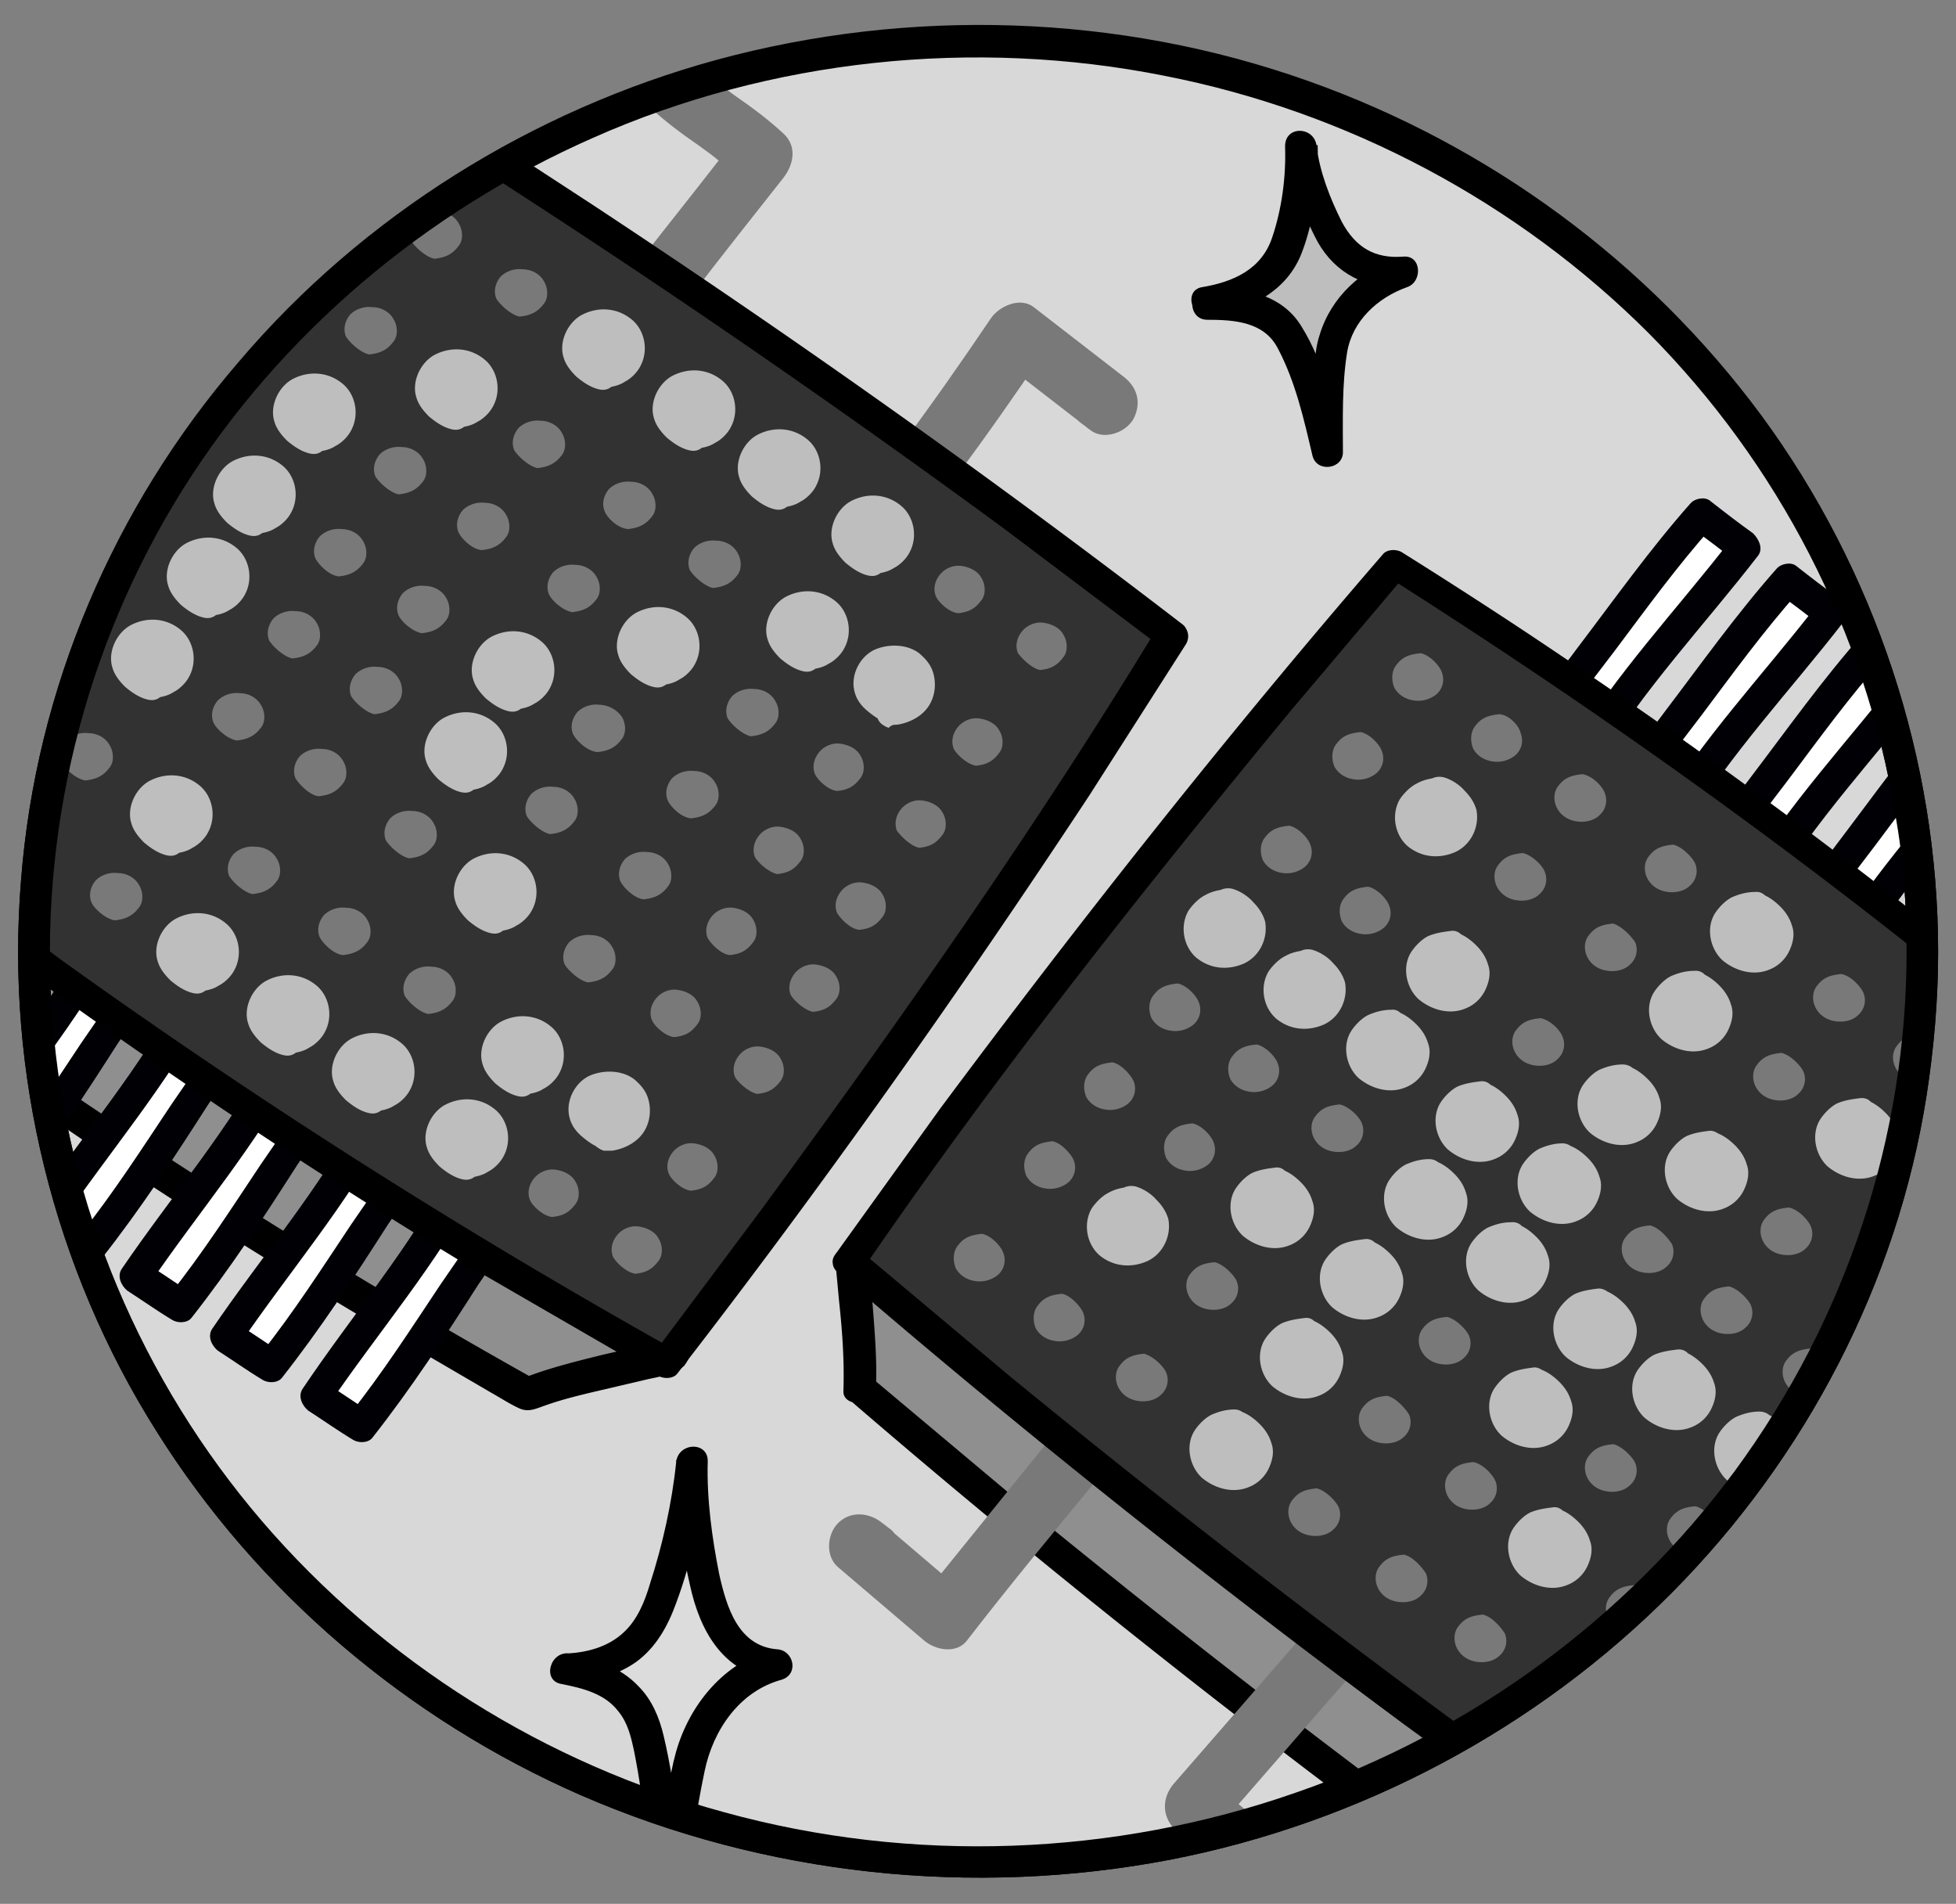 <svg xmlns="http://www.w3.org/2000/svg" xmlns:xlink="http://www.w3.org/1999/xlink" viewBox="0 0 186 181" xmlns:v="https://vecta.io/nano"><rect x="0" y="0" width="186" height="181" fill="#808080" stroke="none"/><style><![CDATA[.K{fill:#797979}.L{fill:#bebebe}.M{fill:#000005}.N{fill:#fff}.O{clip-path:url(#f)}]]></style><path d="M182.8 90.5c0 47.8-40.2 86.6-89.8 86.6S3.2 138.3 3.2 90.5 43.4 3.9 93 3.9s89.8 38.8 89.8 86.6" fill="#e5e5e5"/><path d="M182.8 90.5c0 47.8-40.2 86.6-89.8 86.6S3.2 138.3 3.2 90.5 43.4 3.9 93 3.9s89.8 38.7 89.8 86.6" fill="#d8d8d8"/><path d="M181.3 90.5c0 17.7-5.8 35-16.3 49.3-10.4 14.1-25.2 24.9-41.7 30.7-17.4 6.1-36.6 6.8-54.4 1.9-17-4.6-32.5-14.3-44-27.7C13.5 131.3 6.3 114.5 5 97 3.6 79.3 8 61.5 17.4 46.5 26.7 31.7 40.5 20 56.5 13c16.9-7.5 36.2-9.5 54.3-5.9 17.4 3.4 33.6 12 46.1 24.6C169.1 44 177.4 60 180.2 77.3c.8 4.3 1.1 8.7 1.1 13.2 0 1.9 3 1.9 3 0 0-18.3-6-36.3-16.8-51-10.8-14.6-25.9-25.7-43.1-31.8-18-6.4-37.9-7-56.3-2-17.5 4.8-33.6 14.8-45.4 28.7C10.8 48.2 3.4 65.5 2 83.7.5 102 5.1 120.6 14.9 136.1c9.6 15.3 23.9 27.4 40.4 34.6 17.5 7.6 37.2 9.7 56 6.1 18-3.5 34.8-12.4 47.7-25.4 12.7-12.8 21.4-29.4 24.2-47.3.7-4.5 1.1-9.1 1.1-13.6 0-2-3-2-3 0h0z" class="M"/><defs><path id="A" d="M182.8 90.5c0 47.8-40.2 86.6-89.8 86.6S3.2 138.3 3.2 90.5 43.4 4 93 3.9c49.6 0 89.8 38.8 89.8 86.6"/><path id="B" d="M175.3 90.7c-1.6-.9-2-1.6-3.6-2.5-.2-.1-.4-.3-.5-.5-.1-.3 0-.5.2-.7 5-6.1 9.6-13.2 15.1-19.3 1.4 1 2.7 2 4.1 3.1-4 5.1-11.9 14.2-15.3 19.9z"/><path id="C" d="M167.8 83.2l-2.6-1.9c-.2-.1-.4-.3-.6-.4-.1-.1-.2-.1-.4-.2.1.3.2.5.2.8.2 0 1-1.2 1.1-1.4l4.5-5.9c3-4 5.9-8 9.2-11.7-.6.1-1.2.2-1.8.2 1.4 1 2.7 2 4.1 3.1-.2-.7-.4-1.4-.5-2.1-5.1 6.6-11 12.8-15.3 20-1 1.7 1.6 3.2 2.6 1.5 4.3-7.2 10.2-13.4 15.3-20 .5-.7 0-1.6-.5-2.1-1.4-1-2.7-2-4.1-3.1-.5-.4-1.4-.2-1.8.2-3.9 4.4-7.3 9.2-10.8 13.8-.8 1.1-1.7 2.2-2.5 3.3-.8 1-2 2-2.3 3.2-.4 1.4.5 2.1 1.6 2.8s2.1 1.6 3.2 2.3c1.6 1.2 3.1-1.4 1.4-2.4z"/><path id="D" d="M135.1 62.1c-1 .1-1.7.3-2.3 1.1-.5.6-.5 1.5-.2 2.2.4.7 1.1 1.1 1.9 1.2.7.1 1.5-.1 2.1-.6a1.86 1.86 0 0 0 .5-2.1c-.2-.6-1.1-1.6-2-1.8z"/><path id="E" d="M116.8 86c-1 .1-1.7.3-2.3 1.1-.5.6-.5 1.5-.2 2.2.4.7 1.1 1.1 1.9 1.2.7.1 1.5-.1 2.1-.6a1.86 1.86 0 0 0 .5-2.1c-.2-.5-1.1-1.6-2-1.8z"/><path id="F" d="M150.5 73.6c-1 .1-1.7.3-2.3 1.1-.5.6-.5 1.5-.1 2.2s1.1 1.1 1.9 1.2 1.6-.1 2.1-.6a1.86 1.86 0 0 0 .5-2.1c-.2-.6-1.1-1.6-2.1-1.8z"/><path id="G" d="M144.8 81.1c-1 .1-1.7.3-2.3 1.1-.5.6-.5 1.5-.1 2.2s1.1 1.1 1.9 1.2 1.6-.1 2.1-.6a1.86 1.86 0 0 0 .5-2.1c-.2-.6-1.2-1.6-2.1-1.8z"/><path id="H" d="M159.1 80.3c-1 .1-1.7.3-2.3 1.1-.5.6-.5 1.5-.1 2.2s1.1 1.1 1.9 1.2 1.6-.1 2.1-.6a1.86 1.86 0 0 0 .5-2.1c-.2-.5-1.2-1.6-2.1-1.8z"/><path id="I" d="M161.1 93.8c-1 .1-1.7.3-2.3 1.1-.5.6-.5 1.5-.1 2.2s1.1 1.1 1.9 1.2 1.6-.1 2.1-.6a1.86 1.86 0 0 0 .5-2.1c-.2-.5-1.1-1.6-2.1-1.8z"/><path id="J" d="M161.1 92.3c-.8 0-1.5.2-2.2.5-.6.3-1.2.9-1.6 1.5-.9 1.4-.5 3.4.7 4.5 1.2 1 2.9 1.5 4.4.9a3.51 3.51 0 0 0 1.9-1.7c.4-.8.6-1.7.3-2.5-.2-.7-.6-1.3-1.1-1.8-.6-.6-1.3-1.1-2.1-1.3s-1.7.2-1.8 1c-.2.8.2 1.6 1 1.8.1 0 .2.1.3.1-.1-.1-.2-.1-.4-.2.2.1.4.2.6.4-.1-.1-.2-.2-.3-.2.3.2.6.5.8.8-.1-.1-.2-.2-.2-.3.1.2.2.3.3.5-.1-.1-.1-.2-.2-.4.1.1.1.3.1.4 0-.1 0-.3-.1-.4v.5c0-.1 0-.3.1-.4 0 .2-.1.3-.1.5.1-.1.1-.2.2-.4-.1.2-.2.3-.3.5.1-.1.2-.2.2-.3l-.3.3c.1-.1.2-.2.3-.2-.2.1-.3.2-.5.3.1-.1.2-.1.4-.2-.2.1-.4.2-.7.2.1 0 .3 0 .4-.1h-.8c.1 0 .3 0 .4.1-.2 0-.5-.1-.7-.2.1.1.2.1.4.2l-.6-.3c.1.1.2.2.3.2-.2-.1-.3-.3-.4-.4.1.1.2.2.2.3-.1-.1-.2-.3-.3-.5.1.1.1.2.2.4-.1-.2-.1-.4-.2-.6 0 .1 0 .3.1.4v-.5c0 .1 0 .3-.1.4 0-.2.1-.4.1-.5-.1.1-.1.2-.2.4.1-.1.1-.2.2-.3-.1.1-.2.2-.2.3.2-.2.3-.4.6-.6-.1.1-.2.2-.3.2.2-.1.3-.2.5-.3-.1.1-.2.1-.4.2.3-.1.6-.2.9-.2-.1 0-.3 0-.4.1h.4c.4 0 .8-.1 1.1-.4s.5-.7.4-1.1c.2-.9-.4-1.7-1.3-1.6z"/><path id="K" d="M182.7 98.3c-1 .1-1.7.3-2.3 1.1-.5.6-.5 1.5-.1 2.2s1.1 1.1 1.9 1.2 1.6-.1 2.1-.6a1.86 1.86 0 0 0 .5-2.1c-.3-.5-1.2-1.6-2.1-1.8z"/><path id="L" d="M176.9 104.4c-.8.1-1.5.2-2.2.5-.6.3-1.2.9-1.6 1.5-.9 1.4-.5 3.4.7 4.5 1.2 1 2.9 1.5 4.4.9a3.51 3.51 0 0 0 1.9-1.7c.4-.8.6-1.7.3-2.5-.2-.7-.6-1.3-1.1-1.8-.6-.6-1.3-1.1-2.1-1.3s-1.7.2-1.8 1c-.2.8.2 1.6 1 1.8.1 0 .2.1.3.1-.1-.1-.2-.1-.4-.2.2.1.4.2.6.4-.1-.1-.2-.2-.3-.2.3.2.6.5.8.8-.1-.1-.2-.2-.2-.3.1.2.2.3.3.5-.1-.1-.1-.2-.2-.4.1.1.1.3.1.4 0-.1 0-.3-.1-.4v.5c0-.1 0-.3.1-.4 0 .2-.1.3-.1.5.1-.1.1-.2.2-.4-.1.2-.2.3-.3.5.1-.1.2-.2.2-.3l-.3.3c.1-.1.2-.2.3-.2-.2.1-.3.2-.5.3.1-.1.2-.1.4-.2-.2.1-.4.2-.7.2.1 0 .3 0 .4-.1h-.8c.1 0 .3 0 .4.1-.2 0-.5-.1-.7-.2.1.1.2.1.4.2l-.6-.3c.1.1.2.2.3.2-.2-.1-.3-.3-.4-.4.1.1.2.2.2.3-.1-.1-.2-.3-.3-.5.1.1.1.2.2.4-.1-.2-.1-.4-.2-.6 0 .1 0 .3.1.4v-.5c0 .1 0 .3-.1.4 0-.2.1-.4.1-.5-.1.1-.1.2-.2.4.1-.1.1-.2.2-.3-.1.1-.2.2-.2.3.2-.2.3-.4.6-.6-.1.1-.2.2-.3.2.2-.1.3-.2.5-.3-.1.1-.2.1-.4.2.3-.1.6-.2.9-.2-.1 0-.3 0-.4.1h.4c.4 0 .8-.1 1.1-.4s.5-.7.4-1.1c.2-.9-.4-1.7-1.3-1.6z"/><path id="M" d="M138 88.5c-.8.1-1.5.2-2.2.5-.6.3-1.2.9-1.6 1.5-.9 1.4-.5 3.4.7 4.5 1.2 1 2.9 1.5 4.4.9a3.51 3.51 0 0 0 1.9-1.7c.4-.8.6-1.7.3-2.5-.2-.7-.6-1.3-1.1-1.8-.6-.6-1.3-1.1-2.1-1.3s-1.7.2-1.8 1c-.2.8.2 1.6 1 1.8.1 0 .2.1.3.1-.1-.1-.2-.1-.4-.2.2.1.4.2.6.4-.1-.1-.2-.2-.3-.2.3.2.6.5.8.8-.1-.1-.2-.2-.2-.3.1.2.2.3.3.5-.1-.1-.1-.2-.2-.4.1.1.1.3.1.4 0-.1 0-.3-.1-.4v.5c0-.1 0-.3.1-.4 0 .2-.1.3-.1.5.1-.1.1-.2.2-.4-.1.2-.2.3-.3.5.1-.1.2-.2.2-.3l-.3.3c.1-.1.2-.2.3-.2-.2.1-.3.2-.5.3.1-.1.2-.1.4-.2-.2.1-.4.2-.7.2.1 0 .3 0 .4-.1h-.8c.1 0 .3 0 .4.1-.2 0-.5-.1-.7-.2.1.1.2.1.4.2l-.6-.3c.1.1.2.2.3.2-.2-.1-.3-.3-.4-.4.1.1.2.2.2.3-.1-.1-.2-.3-.3-.5.1.1.1.2.2.4-.1-.2-.1-.4-.2-.6 0 .1 0 .3.1.4v-.5c0 .1 0 .3-.1.4 0-.2.1-.4.1-.5-.1.1-.1.2-.2.4.1-.1.1-.2.2-.3-.1.1-.2.2-.2.3.2-.2.3-.4.6-.6-.1.1-.2.2-.3.2.2-.1.3-.2.5-.3-.1.1-.2.1-.4.2.3-.1.6-.2.9-.2-.1 0-.3 0-.4.1h.4c.4 0 .8-.1 1.1-.4s.5-.7.4-1.1c.2-.9-.5-1.7-1.3-1.6z"/><path id="N" d="M154.3 101.2c-.8 0-1.5.2-2.2.5-.6.3-1.2.9-1.6 1.5-.9 1.4-.5 3.4.7 4.5 1.2 1 2.9 1.5 4.4.9a3.51 3.51 0 0 0 1.9-1.7c.4-.8.6-1.7.3-2.5-.2-.7-.6-1.3-1.1-1.8-.6-.6-1.3-1.1-2.1-1.3s-1.7.2-1.8 1c-.2.8.2 1.6 1 1.8.1 0 .2.1.3.1-.1-.1-.2-.1-.4-.2.2.1.4.2.6.4-.1-.1-.2-.2-.3-.2.3.2.6.5.8.8-.1-.1-.2-.2-.2-.3.1.2.2.3.3.5-.1-.1-.1-.2-.2-.4.1.1.1.3.1.4 0-.1 0-.3-.1-.4v.5c0-.1 0-.3.1-.4 0 .2-.1.3-.1.5.1-.1.1-.2.2-.4-.1.2-.2.3-.3.5.1-.1.2-.2.2-.3l-.3.3c.1-.1.2-.2.3-.2-.2.1-.3.2-.5.3.1-.1.2-.1.4-.2-.2.1-.4.2-.7.2.1 0 .3 0 .4-.1h-.8c.1 0 .3 0 .4.1-.2 0-.5-.1-.7-.2.1.1.2.1.4.2l-.6-.3c.1.1.2.2.3.2-.2-.1-.3-.3-.4-.4.1.1.2.2.2.3-.1-.1-.2-.3-.3-.5.1.1.1.2.2.4-.1-.2-.1-.4-.2-.6 0 .1 0 .3.1.4v-.5c0 .1 0 .3-.1.4 0-.2.1-.4.1-.5-.1.1-.1.2-.2.4.1-.1.1-.2.2-.3-.1.1-.2.2-.2.3.2-.2.3-.4.6-.6-.1.1-.2.2-.3.2.2-.1.3-.2.5-.3-.1.1-.2.1-.4.2.3-.1.6-.2.9-.2-.1 0-.3 0-.4.1h.4c.4 0 .8-.1 1.1-.4s.5-.7.4-1.1c.2-.9-.4-1.6-1.3-1.6z"/><path id="O" d="M148.6 108.7c-.8 0-1.5.2-2.2.5-.6.3-1.2.9-1.6 1.5-.9 1.4-.5 3.4.7 4.5 1.2 1 2.9 1.5 4.4.9a3.51 3.51 0 0 0 1.9-1.7c.4-.8.6-1.7.3-2.5-.2-.7-.6-1.3-1.1-1.8-.6-.6-1.3-1.1-2.1-1.3s-1.7.2-1.8 1c-.2.8.2 1.6 1 1.8.1 0 .2.1.3.1-.1-.1-.2-.1-.4-.2.2.1.4.2.6.4-.1-.1-.2-.2-.3-.2.3.2.6.5.8.8-.1-.1-.2-.2-.2-.3.1.2.2.3.3.5-.1-.1-.1-.2-.2-.4.1.1.1.3.1.4 0-.1 0-.3-.1-.4v.5c0-.1 0-.3.1-.4 0 .2-.1.3-.1.5.1-.1.1-.2.2-.4-.1.2-.2.3-.3.5.1-.1.2-.2.2-.3l-.3.3c.1-.1.2-.2.3-.2-.2.1-.3.2-.5.3.1-.1.2-.1.4-.2-.2.1-.4.2-.7.2.1 0 .3 0 .4-.1h-.8c.1 0 .3 0 .4.1-.2 0-.5-.1-.7-.2.1.1.2.1.4.2l-.6-.3c.1.1.2.2.3.2-.2-.1-.3-.3-.4-.4.1.1.2.2.2.3-.1-.1-.2-.3-.3-.5.1.1.1.2.2.4-.1-.2-.1-.4-.2-.6 0 .1 0 .3.1.4v-.5c0 .1 0 .3-.1.4 0-.2.1-.4.1-.5-.1.1-.1.2-.2.4.1-.1.1-.2.2-.3-.1.1-.2.2-.2.3.2-.2.3-.4.6-.6-.1.1-.2.2-.3.2.2-.1.3-.2.5-.3-.1.1-.2.1-.4.2.3-.1.6-.2.9-.2-.1 0-.3 0-.4.1h.4c.4 0 .8-.1 1.1-.4s.5-.7.4-1.1c.2-.8-.5-1.6-1.3-1.6z"/><path id="P" d="M135.9 111.7c-1 .1-1.7.3-2.3 1.1-.5.6-.5 1.5-.1 2.2s1.1 1.1 1.9 1.2 1.6-.1 2.1-.6a1.86 1.86 0 0 0 .5-2.1c-.2-.5-1.1-1.5-2.1-1.8z"/><path id="Q" d="M121.3 111c-.8.1-1.5.2-2.2.5-.6.3-1.2.9-1.6 1.5-.9 1.4-.5 3.4.7 4.5 1.2 1 2.9 1.5 4.4.9a3.51 3.51 0 0 0 1.9-1.7c.4-.8.6-1.7.3-2.5-.2-.7-.6-1.3-1.1-1.8-.6-.6-1.3-1.1-2.1-1.3s-1.7.2-1.8 1c-.2.8.2 1.6 1 1.8.1 0 .2.1.3.1-.1-.1-.2-.1-.4-.2.2.1.4.2.6.4-.1-.1-.2-.2-.3-.2.3.2.6.5.8.8-.1-.1-.2-.2-.2-.3.1.2.2.3.3.5-.1-.1-.1-.2-.2-.4.1.1.1.3.1.4 0-.1 0-.3-.1-.4v.5c0-.1 0-.3.1-.4 0 .2-.1.3-.1.5.1-.1.1-.2.2-.4-.1.2-.2.3-.3.5.1-.1.2-.2.2-.3l-.3.3c.1-.1.2-.2.3-.2-.2.1-.3.2-.5.3.1-.1.2-.1.4-.2-.2.1-.4.2-.7.2.1 0 .3 0 .4-.1h-.8c.1 0 .3 0 .4.1-.2 0-.5-.1-.7-.2.1.1.2.1.4.2l-.6-.3c.1.1.2.2.3.2-.2-.1-.3-.3-.4-.4.1.1.2.2.2.3-.1-.1-.2-.3-.3-.5.1.1.1.2.2.4-.1-.2-.1-.4-.2-.6 0 .1 0 .3.1.4v-.5c0 .1 0 .3-.1.4 0-.2.1-.4.1-.5-.1.1-.1.2-.2.4.1-.1.1-.2.2-.3-.1.1-.2.2-.2.3.2-.2.3-.4.6-.6-.1.1-.2.2-.3.2.2-.1.3-.2.5-.3-.1.1-.2.1-.4.2.3-.1.6-.2.9-.2-.1 0-.3 0-.4.1h.4c.4 0 .8-.1 1.1-.4s.5-.7.4-1.1c.1-.9-.5-1.7-1.3-1.6z"/><path id="R" d="M26.4 101.8c.9.5 1.7 1.1 2.5 1.6.2.2.5.4.8.5.1.1.3.1.4.2 0-.3-.1-.6-.1-.8-.2 0-.9 1.2-1 1.3l-4.2 6.1c-2.8 4.2-5.5 8.4-8.6 12.3.6-.1 1.2-.2 1.8-.2-1.4-.9-2.8-1.9-4.3-2.8.2.7.4 1.4.5 2.1 4.7-6.9 10.3-13.4 14.2-20.8.9-1.7-1.7-3.2-2.6-1.5-3.9 7.4-9.5 13.9-14.2 20.8-.5.7-.1 1.6.5 2.1 1.4.9 2.8 1.9 4.3 2.8.5.3 1.4.3 1.8-.2 3.7-4.7 6.9-9.6 10.1-14.6l2.4-3.5c.7-1 1.8-2 2-3.2.3-1.4-.7-2.1-1.8-2.7s-2-1.4-3.2-2c-1.5-1-3 1.6-1.3 2.5z"/><path id="S" d="M60.4 121.1c1-.1 1.6-.4 2.2-1.2.5-.6.4-1.6 0-2.2-.4-.7-1.2-1-1.9-1.1s-1.5.2-2 .8-.7 1.4-.4 2.1c.2.4 1.1 1.4 2.1 1.6z"/><path id="T" d="M65.7 113.2c1-.1 1.6-.4 2.2-1.2.5-.6.4-1.6 0-2.2-.4-.7-1.2-1-1.9-1.1s-1.5.2-2 .8-.7 1.4-.4 2.1c.2.5 1.2 1.5 2.1 1.6z"/><path id="U" d="M72 104c1-.1 1.6-.4 2.2-1.2.5-.6.4-1.6 0-2.2-.4-.7-1.2-1-1.9-1.1s-1.5.2-2 .8-.7 1.4-.4 2.1c.2.4 1.2 1.4 2.1 1.6z"/><path id="V" d="M69.4 90.8c1-.1 1.6-.4 2.2-1.2.5-.6.4-1.6 0-2.2-.4-.7-1.2-1-1.9-1.1s-1.5.2-2 .8-.7 1.4-.4 2.1c.3.5 1.2 1.5 2.1 1.6z"/><path id="W" d="M87.4 80.6c1-.1 1.6-.4 2.2-1.2.5-.6.4-1.6 0-2.2-.4-.7-1.2-1-1.9-1.1s-1.5.2-2 .8-.7 1.4-.4 2.1c.3.4 1.2 1.4 2.1 1.6z"/><path id="X" d="M44.3 110.5c1-.1 1.7-.4 2.3-1.2.5-.6.4-1.6 0-2.2-.4-.7-1.2-1.1-2-1.1-.8-.1-1.6.2-2.1.7-.5.6-.7 1.4-.4 2.1.3.5 1.3 1.5 2.2 1.7z"/><path id="Y" d="M44.3 112c.8-.1 1.5-.2 2.1-.6.6-.3 1.2-.9 1.5-1.5.8-1.5.4-3.4-.8-4.4-1.3-1.1-3.1-1.3-4.7-.5-1.4.7-2.3 2.6-1.8 4.1.2.7.7 1.3 1.2 1.8.6.5 1.3 1 2.1 1.2.4.1.8.1 1.2-.2.3-.2.6-.5.7-.9.2-.7-.2-1.7-1-1.8-.2 0-.3-.1-.5-.1.1.1.2.1.4.2-.3-.1-.5-.3-.7-.4.1.1.2.2.3.2-.3-.2-.6-.5-.8-.8.1.1.2.2.2.3a.76.76 0 0 1-.2-.4c.1.1.1.2.2.4-.1-.1-.1-.3-.1-.4 0 .1 0 .3.1.4v-.5c0 .1 0 .3-.1.4 0-.2.1-.4.1-.5-.1.1-.1.2-.2.4.1-.2.2-.3.3-.5-.1.1-.2.2-.2.3.1-.1.2-.3.4-.4-.1.1-.2.2-.3.2.2-.1.3-.2.5-.3-.1.1-.2.1-.4.2.2-.1.4-.1.7-.2-.1 0-.3 0-.4.1h.8c-.1 0-.3 0-.4-.1.3 0 .5.1.7.2-.1-.1-.2-.1-.4-.2.2.1.4.2.6.4-.1-.1-.2-.2-.3-.2.1.1.3.2.4.4-.1-.1-.2-.2-.2-.3.1.1.2.3.3.5-.1-.1-.1-.2-.2-.4.1.2.1.4.2.6 0-.1 0-.3-.1-.4v.5c0-.1 0-.3.1-.4 0 .2-.1.3-.1.5.1-.1.1-.2.2-.4-.1.2-.2.3-.3.5.1-.1.2-.2.2-.3-.1.2-.3.3-.5.5.1-.1.2-.2.3-.2l-.6.3c.1-.1.2-.1.4-.2-.3.1-.6.2-1 .2.1 0 .3 0 .4-.1h-.1c-.4 0-.8.1-1.1.4s-.5.7-.4 1.1c0 .4.1.8.4 1.1.1 0 .5.2.9.2z"/><path id="Z" d="M49.6 102.6c1-.1 1.7-.4 2.3-1.2.5-.6.4-1.6 0-2.2-.4-.7-1.2-1.1-2-1.1-.8-.1-1.6.2-2.1.7-.5.6-.7 1.4-.4 2.1.3.6 1.3 1.6 2.2 1.7z"/><path id="a" d="M49.6 104.1c.8-.1 1.5-.2 2.1-.6.6-.3 1.2-.9 1.5-1.5.8-1.5.4-3.4-.8-4.4-1.3-1.1-3.1-1.3-4.7-.5-1.4.7-2.3 2.6-1.8 4.1.2.7.7 1.3 1.2 1.8.6.5 1.3 1 2.1 1.2.4.1.8.1 1.2-.2.3-.2.6-.5.7-.9.2-.7-.2-1.7-1-1.8-.2 0-.3-.1-.5-.1.1.1.2.1.4.2-.3-.1-.5-.3-.7-.4.1.1.2.2.3.2-.3-.2-.6-.5-.8-.8.1.1.2.2.2.3a.76.76 0 0 1-.2-.4c.1.1.1.2.2.4-.1-.1-.1-.3-.1-.4 0 .1 0 .3.1.4v-.5c0 .1 0 .3-.1.4 0-.2.1-.4.1-.5-.1.1-.1.2-.2.4.1-.2.2-.3.3-.5-.1.1-.2.2-.2.3.1-.1.2-.3.4-.4-.1.1-.2.2-.3.2.2-.1.3-.2.5-.3-.1.1-.2.1-.4.2.2-.1.4-.1.7-.2-.1 0-.3 0-.4.1h.8c-.1 0-.3 0-.4-.1.3 0 .5.1.7.2-.1-.1-.2-.1-.4-.2.2.1.4.2.6.4-.1-.1-.2-.2-.3-.2.1.1.3.2.4.4-.1-.1-.2-.2-.2-.3.1.1.2.3.3.5-.1-.1-.1-.2-.2-.4.1.2.1.4.2.6 0-.1 0-.3-.1-.4v.5c0-.1 0-.3.1-.4 0 .2-.1.3-.1.5.1-.1.1-.2.2-.4-.1.2-.2.3-.3.5.1-.1.2-.2.2-.3-.1.2-.3.3-.5.5.1-.1.2-.2.3-.2l-.6.3c.1-.1.2-.1.4-.2-.3.1-.6.2-1 .2.1 0 .3 0 .4-.1h-.1c-.4 0-.8.1-1.1.4s-.5.7-.4 1.1c0 .4.1.8.4 1.1a1.1 1.1 0 0 0 .9.2z"/><path id="b" d="M27.3 98.7c1-.1 1.7-.4 2.3-1.2.5-.6.4-1.6 0-2.2-.4-.7-1.2-1.1-2-1.1-.8-.1-1.6.2-2.1.7-.5.6-.7 1.4-.4 2.1.2.5 1.2 1.5 2.2 1.7z"/><path id="c" d="M18.7 92.8c1-.1 1.7-.4 2.3-1.2.5-.6.4-1.6 0-2.2-.4-.7-1.2-1.1-2-1.1-.8-.1-1.6.2-2.1.7-.5.6-.7 1.4-.4 2.1.2.5 1.2 1.6 2.2 1.7z"/><path id="d" d="M18.7 94.3c.8-.1 1.5-.2 2.1-.6.6-.3 1.2-.9 1.5-1.5.8-1.5.4-3.4-.8-4.4-1.3-1.1-3.1-1.3-4.7-.5-1.4.7-2.3 2.6-1.8 4.1.2.7.7 1.3 1.2 1.8.6.5 1.3 1 2.1 1.2.4.1.8.1 1.2-.2.3-.2.6-.5.7-.9.2-.7-.2-1.7-1-1.8-.2 0-.3-.1-.5-.1.1.1.2.1.4.2-.3-.1-.5-.3-.7-.4.1.1.2.2.3.2-.3-.2-.6-.5-.8-.8.1.1.2.2.2.3a.76.76 0 0 1-.2-.4c.1.1.1.2.2.4-.1-.1-.1-.3-.1-.4 0 .1 0 .3.1.4v-.5c0 .1 0 .3-.1.4 0-.2.1-.4.1-.5-.1.1-.1.2-.2.4.1-.2.2-.3.3-.5-.1.1-.2.2-.2.3.1-.1.2-.3.4-.4-.1.1-.2.2-.3.2.2-.1.3-.2.5-.3-.1.1-.2.1-.4.2.2-.1.4-.1.7-.2-.1 0-.3 0-.4.1h.8c-.1 0-.3 0-.4-.1.3 0 .5.1.7.2-.1-.1-.2-.1-.4-.2.2.1.4.2.6.4-.1-.1-.2-.2-.3-.2.1.1.3.2.4.4-.1-.1-.2-.2-.2-.3.1.1.2.3.3.5-.1-.1-.1-.2-.2-.4.1.2.1.4.2.6 0-.1 0-.3-.1-.4v.5c0-.1 0-.3.1-.4 0 .2-.1.3-.1.5.1-.1.1-.2.2-.4-.1.2-.2.3-.3.5.1-.1.2-.2.2-.3-.1.2-.3.3-.5.5.1-.1.2-.2.3-.2l-.6.3c.1-.1.2-.1.4-.2-.3.1-.6.2-1 .2.1 0 .3 0 .4-.1h-.1c-.4 0-.8.1-1.1.4s-.5.7-.4 1.1c0 .4.1.8.4 1.1.1 0 .5.3.9.2z"/><path id="e" d="M59.7 50.3c1-.1 1.7-.4 2.3-1.2.5-.6.4-1.6 0-2.2-.4-.7-1.2-1.1-2-1.1-.8-.1-1.6.2-2.1.7-.5.6-.7 1.4-.4 2.1.2.6 1.2 1.6 2.2 1.7z"/></defs><clipPath id="f"><use xlink:href="#A"/></clipPath><g class="O"><path d="M81.8 131.9c.2-4.2-.8-12.2-.8-12.2 13.4-18.9 39.1-38.4 52.7-54.1 27.4 17.3 48.7 33.5 70.8 52.5-16.2 23.8-34.2 46.5-53.6 67.8-22.8-16.2-48.1-35.8-69.1-54z" fill="#8f8f8f"/><path d="M83.3 131.9c.1-2.5-.1-5-.3-7.6-.1-1.5-.6-3.2-.5-4.6 0 .6-.1.4.2.1.2-.2.5-.6.6-.9.4-.6.9-1.2 1.3-1.7l2.9-3.5 6.1-6.7c8.8-9.3 18.5-17.9 27.8-26.7 4.6-4.4 9.2-8.8 13.4-13.6-.6.1-1.2.2-1.8.2 19.4 12.3 38.1 25.6 55.9 40.1l14.6 12.2c-.1-.6-.2-1.2-.2-1.8-12.6 18.5-26.2 36.3-40.8 53.3-4.1 4.8-8.3 9.5-12.6 14.2.6-.1 1.2-.2 1.8-.2-18.6-13.3-36.8-27.2-54.5-41.7l-14.3-12c-1.5-1.3-3.6.9-2.1 2.1 17.4 15 35.4 29.3 53.9 43l15.5 11.3c.5.4 1.4.2 1.8-.2a630.87 630.87 0 0 0 42.8-52.4c3.8-5.2 7.4-10.4 11-15.7.3-.5.2-1.4-.2-1.8-17.2-14.7-35.1-28.7-53.9-41.4-5.7-3.9-11.4-7.6-17.3-11.3-.5-.3-1.4-.2-1.8.2-8 9.2-17.3 17.2-26.1 25.6-9.3 8.7-18.6 17.6-26.2 28-.6.8-.9 1.3-.8 2.2l.3 3.2c.3 2.8.5 5.6.4 8.5 0 1.5 3 1.5 3.1-.4z"/><g class="K"><path d="M100.5 136l-12.7 15.7H92l-8.1-6.9-4.2 4.2c.3.2.5.4.8.6 1.2 1 3 1.2 4.2 0 1.1-1.1 1.2-3.2 0-4.2-.3-.2-.5-.4-.8-.6-1.2-1-3-1.2-4.2 0-1.1 1.1-1.2 3.2 0 4.2l8.1 6.9c1.1 1 3.2 1.4 4.2 0 4.1-5.3 8.4-10.5 12.7-15.7 1-1.2 1.2-3 0-4.2-1.1-1.1-3.2-1.3-4.2 0h0zm23.8 19l-12.7 14.6c-1.1 1.3-1.1 3 0 4.2 2.4 2.7 5.7 4.5 8.1 7.2 1.1 1.2 3.1 1.1 4.2 0 1.2-1.2 1.1-3 0-4.2-2.4-2.7-5.7-4.5-8.1-7.2v4.2l12.7-14.6c1.1-1.2 1.2-3 0-4.2-1-1.1-3.1-1.3-4.2 0h0z"/></g><path d="M183.5 96.8c-1.6-.9-2-1.6-3.6-2.5-.2-.1-.4-.3-.5-.5-.1-.3 0-.5.2-.7 5-6.1 9.6-13.2 15.1-19.3 1.4 1 2.7 2 4.1 3.1-4 5.2-11.9 14.3-15.3 19.9z" class="N"/><path d="M184.3 95.5l-2.6-1.9c-.2-.1-.4-.3-.6-.4-.1-.1-.2-.1-.4-.2.1.3.2.5.2.8.2 0 1-1.2 1.1-1.4l4.5-5.9c3-4 5.9-8 9.2-11.7-.6.1-1.2.2-1.8.2 1.4 1 2.7 2 4.1 3.1-.2-.7-.4-1.4-.5-2.1-5.1 6.6-11 12.8-15.3 20-1 1.7 1.6 3.2 2.6 1.5 4.3-7.2 10.2-13.4 15.3-20 .5-.7 0-1.6-.5-2.1-1.4-1-2.7-2-4.1-3.1-.5-.4-1.4-.2-1.8.2-3.9 4.4-7.3 9.2-10.8 13.8-.8 1.1-1.7 2.2-2.5 3.3-.8 1-2 2-2.3 3.2-.4 1.4.5 2.1 1.6 2.8s2.1 1.6 3.2 2.3c1.5 1.2 3-1.4 1.4-2.4z" class="M"/><use xlink:href="#B" class="N"/><path d="M176.1 89.4l-2.6-1.9c-.2-.1-.4-.3-.6-.4-.1-.1-.2-.1-.4-.2.1.3.2.5.2.8.2 0 1-1.2 1.1-1.4l4.5-5.9c3-4 5.9-8 9.2-11.7-.6.1-1.2.2-1.8.2 1.4 1 2.7 2 4.1 3.1-.2-.7-.4-1.4-.5-2.1-5.1 6.6-11 12.8-15.3 20-1 1.7 1.6 3.2 2.6 1.5 4.3-7.2 10.2-13.4 15.3-20 .5-.7 0-1.6-.5-2.1-1.4-1-2.7-2-4.1-3.1-.5-.4-1.4-.2-1.8.2-3.9 4.4-7.3 9.2-10.8 13.8-.8 1.1-1.7 2.2-2.5 3.3-.8 1-2 2-2.3 3.2-.4 1.4.5 2.1 1.6 2.8s2.1 1.6 3.2 2.3c1.5 1.1 3-1.4 1.4-2.4z" class="M"/><path d="M167.1 84.5c-1.6-.9-2-1.6-3.6-2.5-.2-.1-.4-.3-.5-.5-.1-.3 0-.5.2-.7 5-6.1 9.6-13.2 15.1-19.3 1.4 1 2.7 2 4.1 3.1-4 5.1-11.9 14.2-15.3 19.9z" class="N"/><use xlink:href="#C" class="M"/><path d="M158.9 78.3c-1.6-.9-2-1.6-3.6-2.5-.2-.1-.4-.3-.5-.5-.1-.3 0-.5.2-.7 5-6.1 9.6-13.2 15.1-19.3 1.4 1 2.7 2 4.1 3.1-4 5.1-12 14.2-15.3 19.9z" class="N"/><path d="M159.6 77l-2.6-1.9c-.2-.1-.4-.3-.6-.4-.1-.1-.2-.1-.4-.2.1.3.2.5.2.8.2 0 1-1.2 1.1-1.4l4.5-5.9c3-4 5.9-8 9.2-11.7-.6.1-1.2.2-1.8.2 1.4 1 2.7 2 4.1 3.1-.2-.7-.4-1.4-.5-2.1-5.1 6.6-11 12.8-15.3 20-1 1.7 1.6 3.2 2.6 1.5 4.3-7.2 10.2-13.4 15.3-20 .5-.7 0-1.6-.5-2.1-1.4-1-2.7-2-4.1-3.1-.5-.4-1.4-.2-1.8.2-3.9 4.4-7.3 9.2-10.8 13.8-.8 1.1-1.7 2.2-2.5 3.3-.8 1-2 2-2.3 3.2-.4 1.4.5 2.1 1.6 2.8s2.1 1.6 3.2 2.3c1.6 1.2 3.1-1.4 1.4-2.4z" class="M"/><path d="M150.7 72.1c-1.6-.9-2-1.6-3.6-2.5-.2-.1-.4-.3-.5-.5-.1-.3 0-.5.2-.7 5-6.1 9.6-13.2 15.1-19.3 1.4 1 2.7 2 4.1 3.1-4 5.2-12 14.3-15.3 19.9z" class="N"/><path d="M151.4 70.8l-2.6-1.9c-.2-.1-.4-.3-.6-.4-.1-.1-.2-.1-.4-.2.1.3.2.5.2.8.2 0 1-1.2 1.1-1.4l4.5-5.9c3-4 5.9-8 9.2-11.7-.6.1-1.2.2-1.8.2 1.4 1 2.7 2 4.1 3.1-.2-.7-.4-1.4-.5-2.1-5.1 6.6-11 12.8-15.3 20-1 1.7 1.6 3.2 2.6 1.5 4.3-7.2 10.2-13.4 15.3-20 .5-.7 0-1.6-.5-2.1-1.4-1-2.7-2-4.1-3.1-.5-.4-1.4-.2-1.8.2-3.9 4.4-7.3 9.2-10.8 13.8-.8 1.1-1.7 2.2-2.5 3.3-.8 1-2 2-2.3 3.2-.4 1.4.5 2.1 1.6 2.8s2.1 1.6 3.2 2.3c1.5 1.2 3.1-1.4 1.4-2.4z" class="M"/><path d="M80.8 119.9c12.9-18.8 37-49.2 51.8-66.3 27.4 17.3 48.7 33.5 70.8 52.5-16.2 23.8-34.2 46.5-53.6 67.8-22.7-16.2-48-35.8-69-54z" fill="#323232"/><path d="M82.1 120.6c12.6-18.4 26.6-36 40.7-53.1l10.9-12.9c-.6.1-1.2.2-1.8.2 19.4 12.3 38.1 25.6 55.9 40.1l14.6 12.2c-.1-.6-.2-1.2-.2-1.8-12.6 18.5-26.2 36.3-40.8 53.3-4.1 4.8-8.3 9.5-12.6 14.2.6-.1 1.2-.2 1.8-.2-18.6-13.3-36.8-27.2-54.5-41.7l-14.3-12c-1.5-1.3-3.6.9-2.1 2.1 17.4 15 35.4 29.3 53.9 43l15.5 11.3c.5.4 1.4.2 1.8-.2a630.87 630.87 0 0 0 42.8-52.4c3.8-5.2 7.4-10.4 11-15.7.3-.5.2-1.4-.2-1.8-17.2-14.7-35.1-28.7-53.9-41.4-5.7-3.9-11.4-7.6-17.3-11.3-.5-.3-1.4-.3-1.8.2-14.7 17-28.7 34.7-42.1 52.7l-10 13.9c-1 1.4 1.6 2.9 2.7 1.3z"/><g class="K"><use xlink:href="#D"/><path d="M129.4 69.6c-1 .1-1.7.3-2.3 1.1-.5.6-.5 1.5-.2 2.2.4.7 1.1 1.1 1.9 1.2.7.1 1.5-.1 2.1-.6a1.86 1.86 0 0 0 .5-2.1c-.2-.6-1.1-1.6-2-1.8zm13.2-1.7c-1 .1-1.7.3-2.3 1.1-.5.6-.5 1.5-.2 2.2.4.7 1.1 1.1 1.9 1.2.7.1 1.5-.1 2.1-.6a1.86 1.86 0 0 0 .5-2.1c-.1-.6-1-1.7-2-1.8z"/></g><g class="L"><path d="M136.9 75.4c-1 .1-1.7.3-2.3 1.1-.5.6-.5 1.5-.2 2.2.4.7 1.1 1.1 1.9 1.2.7.1 1.5-.1 2.1-.6a1.86 1.86 0 0 0 .5-2.1c-.2-.6-1.1-1.6-2-1.8z"/><path d="M136.9 73.9c-.8.1-1.5.2-2.2.6-.6.3-1.2.9-1.6 1.5-.8 1.4-.5 3.3.7 4.4 1.3 1.1 3 1.3 4.6.6 1.5-.7 2.3-2.4 2-4-.2-.7-.6-1.3-1.1-1.8-.5-.6-1.3-1.1-2-1.3-.8-.2-1.7.2-1.8 1-.2.8.2 1.7 1 1.8.1 0 .2.1.3.1-.1-.1-.2-.1-.4-.2.2.1.4.2.6.4-.1-.1-.2-.2-.3-.2.3.2.5.5.8.8-.1-.1-.2-.2-.2-.3.1.2.2.3.3.5-.1-.1-.1-.2-.2-.4 0 .1.1.2.1.4 0-.1 0-.3-.1-.4v.5c0-.1 0-.3.1-.4 0 .2-.1.3-.1.5.1-.1.1-.2.2-.4-.1.2-.2.3-.3.5.1-.1.2-.2.2-.3-.1.1-.2.3-.4.4.1-.1.2-.2.3-.2-.2.1-.3.2-.5.3.1-.1.2-.1.4-.2-.2.1-.5.2-.7.2.1 0 .3 0 .4-.1h-.7c.1 0 .3 0 .4.1-.2 0-.5-.1-.7-.2.1.1.2.1.4.2l-.6-.3c.1.1.2.2.3.2-.2-.1-.3-.3-.4-.4.1.1.2.2.2.3-.1-.1-.2-.3-.3-.5.1.1.1.2.2.4-.1-.2-.1-.3-.1-.5 0 .1 0 .3.1.4v-.6c0 .1 0 .3-.1.4 0-.2.1-.3.1-.5-.1.1-.1.2-.2.4.1-.1.1-.2.2-.3-.1.1-.2.2-.2.3.2-.2.3-.4.6-.6-.1.1-.2.2-.3.2.2-.1.3-.2.5-.3-.1.1-.2.1-.4.2.3-.1.6-.2.9-.2-.1 0-.3 0-.4.1h.3c.4 0 .8-.1 1.1-.4s.5-.7.4-1.1c.1-.9-.6-1.7-1.4-1.6z"/></g><path d="M122.6 78.5c-1 .1-1.7.3-2.3 1.1-.5.6-.5 1.5-.2 2.2.4.7 1.1 1.1 1.9 1.2.7.1 1.5-.1 2.1-.6a1.86 1.86 0 0 0 .5-2.1c-.2-.6-1.1-1.6-2-1.8z" class="K"/><g class="L"><use xlink:href="#E"/><path d="M116.8 84.5c-.8.1-1.5.2-2.2.6-.6.3-1.2.9-1.6 1.5-.8 1.4-.5 3.3.7 4.4 1.3 1.1 3 1.3 4.6.6 1.5-.7 2.3-2.4 2-4-.2-.7-.6-1.3-1.1-1.8-.5-.6-1.3-1.1-2-1.3-.8-.2-1.7.2-1.8 1-.2.8.2 1.7 1 1.8.1 0 .2.1.3.1-.1-.1-.2-.1-.4-.2.2.1.4.2.6.4-.1-.1-.2-.2-.3-.2.3.2.5.5.8.8-.1-.1-.2-.2-.2-.3.1.2.2.3.3.5-.1-.1-.1-.2-.2-.4 0 .1.1.2.1.4 0-.1 0-.3-.1-.4v.5c0-.1 0-.3.1-.4 0 .2-.1.3-.1.5.1-.1.1-.2.2-.4-.1.2-.2.3-.3.5.1-.1.2-.2.2-.3-.1.1-.2.3-.4.4.1-.1.2-.2.3-.2-.2.1-.3.2-.5.3.1-.1.2-.1.4-.2-.2.1-.5.2-.7.2.1 0 .3 0 .4-.1h-.7c.1 0 .3 0 .4.1-.2 0-.5-.1-.7-.2.1.1.2.1.4.2l-.6-.3c.1.1.2.2.3.2-.2-.1-.3-.3-.4-.4.1.1.2.2.2.3-.1-.1-.2-.3-.3-.5.1.1.1.2.2.4-.1-.2-.1-.3-.1-.5 0 .1 0 .3.1.4v-.6c0 .1 0 .3-.1.4 0-.2.1-.3.1-.5-.1.1-.1.2-.2.4.1-.1.1-.2.2-.3-.1.1-.2.2-.2.3.2-.2.3-.4.6-.6-.1.1-.2.2-.3.2.2-.1.3-.2.5-.3-.1.1-.2.1-.4.2.3-.1.6-.2.9-.2-.1 0-.3 0-.4.1h.3c.4 0 .8-.1 1.1-.4s.5-.7.4-1.1c.1-.8-.5-1.6-1.4-1.6z"/></g><path d="M130.1 84.3c-1 .1-1.7.3-2.3 1.1-.5.6-.5 1.5-.2 2.2.4.7 1.1 1.1 1.9 1.2.7.1 1.5-.1 2.1-.6a1.86 1.86 0 0 0 .5-2.1c-.2-.6-1.1-1.6-2-1.8z" class="K"/><g class="L"><path d="M124.4 91.8c-1 .1-1.7.3-2.3 1.1-.5.6-.5 1.5-.2 2.2.4.7 1.1 1.1 1.9 1.2.7.1 1.5-.1 2.1-.6a1.86 1.86 0 0 0 .5-2.1c-.2-.6-1.1-1.6-2-1.8z"/><path d="M124.4 90.3c-.8.1-1.5.2-2.2.6-.6.3-1.2.9-1.6 1.5-.8 1.4-.5 3.3.7 4.4 1.3 1.1 3 1.3 4.6.6 1.5-.7 2.3-2.4 2-4-.2-.7-.6-1.3-1.1-1.8-.5-.6-1.3-1.1-2-1.3-.8-.2-1.7.2-1.8 1-.2.8.2 1.7 1 1.8.1 0 .2.1.3.1-.1-.1-.2-.1-.4-.2.2.1.4.2.6.4-.1-.1-.2-.2-.3-.2.3.2.5.5.8.8-.1-.1-.2-.2-.2-.3.1.2.2.3.3.5-.1-.1-.1-.2-.2-.4 0 .1.1.2.1.4 0-.1 0-.3-.1-.4v.5c0-.1 0-.3.1-.4 0 .2-.1.3-.1.5.1-.1.1-.2.2-.4-.1.2-.2.3-.3.5.1-.1.2-.2.2-.3-.1.1-.2.3-.4.4.1-.1.2-.2.3-.2-.2.1-.3.2-.5.3.1-.1.2-.1.4-.2-.2.1-.5.2-.7.2.1 0 .3 0 .4-.1h-.7c.1 0 .3 0 .4.1-.2 0-.5-.1-.7-.2.1.1.2.1.4.2l-.6-.3c.1.1.2.2.3.2-.2-.1-.3-.3-.4-.4.1.1.2.2.2.3-.1-.1-.2-.3-.3-.5.1.1.1.2.2.4-.1-.2-.1-.3-.1-.5 0 .1 0 .3.1.4v-.6c0 .1 0 .3-.1.4 0-.2.1-.3.1-.5-.1.1-.1.2-.2.4.1-.1.1-.2.2-.3-.1.1-.2.2-.2.3.2-.2.3-.4.6-.6-.1.1-.2.2-.3.2.2-.1.3-.2.5-.3-.1.1-.2.1-.4.2.3-.1.6-.2.9-.2-.1 0-.3 0-.4.1h.3c.4 0 .8-.1 1.1-.4s.5-.7.4-1.1c0-.9-.6-1.7-1.4-1.6z"/></g><g class="K"><path d="M112 93.5c-1 .1-1.7.3-2.3 1.1-.5.6-.5 1.5-.2 2.2.4.7 1.1 1.1 1.9 1.2.7.1 1.5-.1 2.1-.6a1.86 1.86 0 0 0 .5-2.1c-.2-.6-1.1-1.6-2-1.8zm7.5 5.8c-1 .1-1.7.3-2.3 1.1-.5.6-.5 1.5-.2 2.2.4.7 1.1 1.1 1.9 1.2.7.1 1.5-.1 2.1-.6a1.86 1.86 0 0 0 .5-2.1c-.2-.6-1.1-1.6-2-1.8zm-13.7 1.7c-1 .1-1.7.3-2.3 1.1-.5.6-.5 1.5-.2 2.2.4.7 1.1 1.1 1.9 1.2.7.1 1.5-.1 2.1-.6a1.86 1.86 0 0 0 .5-2.1c-.2-.5-1.1-1.6-2-1.8zm-5.7 7.5c-1 .1-1.7.3-2.3 1.1-.5.6-.5 1.5-.2 2.2.4.7 1.1 1.1 1.9 1.2.7.1 1.5-.1 2.1-.6a1.86 1.86 0 0 0 .5-2.1c-.2-.5-1.1-1.6-2-1.8zm13.3-1.7c-1 .1-1.7.3-2.3 1.1-.5.6-.5 1.5-.2 2.2.4.7 1.1 1.1 1.9 1.2.7.1 1.5-.1 2.1-.6a1.86 1.86 0 0 0 .5-2.1c-.2-.6-1.1-1.6-2-1.8z"/></g><g class="L"><path d="M107.6 114.3c-1 .1-1.7.3-2.3 1.1-.5.6-.5 1.5-.2 2.2.4.7 1.1 1.1 1.9 1.2.7.1 1.5-.1 2.1-.6a1.86 1.86 0 0 0 .5-2.1c-.2-.6-1.1-1.6-2-1.8z"/><path d="M107.6 112.8c-.8.1-1.5.2-2.2.6-.6.3-1.2.9-1.6 1.5-.8 1.4-.5 3.3.7 4.4 1.3 1.1 3 1.3 4.6.6 1.5-.7 2.3-2.4 2-4-.2-.7-.6-1.3-1.1-1.8-.5-.6-1.3-1.1-2-1.3-.8-.2-1.7.2-1.8 1-.2.8.2 1.7 1 1.8.1 0 .2.1.3.1-.1-.1-.2-.1-.4-.2.2.1.4.2.6.4-.1-.1-.2-.2-.3-.2.3.2.5.5.8.8-.1-.1-.2-.2-.2-.3.1.2.2.3.3.5-.1-.1-.1-.2-.2-.4 0 .1.1.2.1.4 0-.1 0-.3-.1-.4v.5c0-.1 0-.3.1-.4 0 .2-.1.3-.1.5.1-.1.1-.2.2-.4-.1.2-.2.3-.3.5.1-.1.2-.2.2-.3-.1.1-.2.3-.4.4.1-.1.2-.2.3-.2-.2.1-.3.2-.5.3.1-.1.2-.1.4-.2-.2.1-.5.2-.7.2.1 0 .3 0 .4-.1h-.7c.1 0 .3 0 .4.1-.2 0-.5-.1-.7-.2.1.1.2.1.4.2l-.6-.3c.1.1.2.2.3.2-.2-.1-.3-.3-.4-.4.1.1.2.2.2.3-.1-.1-.2-.3-.3-.5.1.1.1.2.2.4-.1-.2-.1-.3-.1-.5 0 .1 0 .3.1.4v-.6c0 .1 0 .3-.1.4 0-.2.1-.3.1-.5-.1.1-.1.2-.2.4.1-.1.1-.2.2-.3-.1.1-.2.2-.2.3.2-.2.3-.4.6-.6-.1.1-.2.2-.3.2.2-.1.3-.2.5-.3-.1.1-.2.1-.4.2.3-.1.6-.2.9-.2-.1 0-.3 0-.4.1h.3c.4 0 .8-.1 1.1-.4s.5-.7.4-1.1c.1-.9-.5-1.7-1.4-1.6z"/></g><g class="K"><path d="M93.4 117.3c-1 .1-1.7.3-2.3 1.1-.5.6-.5 1.5-.2 2.2.4.7 1.1 1.1 1.9 1.2.7.1 1.5-.1 2.1-.6a1.86 1.86 0 0 0 .5-2.1c-.2-.6-1.1-1.6-2-1.8zm7.6 5.7c-1 .1-1.7.3-2.3 1.1-.5.6-.5 1.5-.2 2.2.4.7 1.1 1.1 1.9 1.2.7.1 1.5-.1 2.1-.6a1.86 1.86 0 0 0 .5-2.1c-.2-.5-1.1-1.6-2-1.8z"/><use xlink:href="#F"/><use xlink:href="#G"/><use xlink:href="#H"/><path d="M153.4 87.8c-1 .1-1.7.3-2.3 1.1-.5.6-.5 1.5-.1 2.2s1.1 1.1 1.9 1.2 1.6-.1 2.1-.6a1.86 1.86 0 0 0 .5-2.1c-.3-.5-1.2-1.5-2.1-1.8z"/></g><g class="L"><path d="M166.9 86.3c-1 .1-1.7.3-2.3 1.1-.5.6-.5 1.5-.1 2.2s1.1 1.1 1.9 1.2 1.6-.1 2.1-.6a1.86 1.86 0 0 0 .5-2.1c-.2-.5-1.2-1.6-2.1-1.8z"/><path d="M166.9 84.8c-.8 0-1.5.2-2.2.5-.6.3-1.2.9-1.6 1.5-.9 1.4-.5 3.4.7 4.5 1.2 1 2.9 1.5 4.4.9a3.51 3.51 0 0 0 1.9-1.7c.4-.8.6-1.7.3-2.5-.2-.7-.6-1.3-1.1-1.8-.6-.6-1.3-1.1-2.1-1.3s-1.7.2-1.8 1c-.2.8.2 1.6 1 1.8.1 0 .2.1.3.1-.1-.1-.2-.1-.4-.2.2.1.4.2.6.4-.1-.1-.2-.2-.3-.2.3.2.6.5.8.8-.1-.1-.2-.2-.2-.3.1.2.2.3.3.5-.1-.1-.1-.2-.2-.4.1.1.1.3.1.4 0-.1 0-.3-.1-.4v.5c0-.1 0-.3.1-.4 0 .2-.1.3-.1.5.1-.1.1-.2.2-.4-.1.2-.2.3-.3.5.1-.1.2-.2.2-.3l-.3.3c.1-.1.2-.2.3-.2-.2.1-.3.2-.5.3.1-.1.2-.1.4-.2-.2.1-.4.2-.7.2.1 0 .3 0 .4-.1h-.8c.1 0 .3 0 .4.1-.2 0-.5-.1-.7-.2.1.1.2.1.4.2l-.6-.3c.1.1.2.2.3.2-.2-.1-.3-.3-.4-.4.1.1.2.2.2.3-.1-.1-.2-.3-.3-.5.1.1.1.2.2.4-.1-.2-.1-.4-.2-.6 0 .1 0 .3.1.4v-.5c0 .1 0 .3-.1.4 0-.2.1-.4.1-.5-.1.1-.1.2-.2.4.1-.1.1-.2.2-.3-.1.1-.2.2-.2.3.2-.2.3-.4.6-.6-.1.1-.2.2-.3.2.2-.1.3-.2.5-.3-.1.1-.2.1-.4.2.3-.1.6-.2.9-.2-.1 0-.3 0-.4.1h.4c.4 0 .8-.1 1.1-.4s.5-.7.4-1.1c.2-.9-.5-1.7-1.3-1.6z"/><use xlink:href="#I"/><use xlink:href="#J"/></g><g class="K"><path d="M175.1 92.6c-1 .1-1.7.3-2.3 1.1-.5.6-.5 1.5-.1 2.2s1.1 1.1 1.9 1.2 1.6-.1 2.1-.6a1.86 1.86 0 0 0 .5-2.1c-.2-.5-1.1-1.6-2.1-1.8zm-5.7 7.5c-1 .1-1.7.3-2.3 1.1-.5.6-.5 1.5-.1 2.2s1.1 1.1 1.9 1.2 1.6-.1 2.1-.6a1.86 1.86 0 0 0 .5-2.1c-.2-.5-1.2-1.6-2.1-1.8z"/><use xlink:href="#K"/></g><g class="L"><path d="M176.9 105.9c-1 .1-1.7.3-2.3 1.1-.5.6-.5 1.5-.1 2.2s1.1 1.1 1.9 1.2 1.6-.1 2.1-.6a1.86 1.86 0 0 0 .5-2.1c-.2-.6-1.1-1.6-2.1-1.8z"/><use xlink:href="#L"/></g><g class="K"><path d="M190.5 104.3c-1 .1-1.7.3-2.3 1.1-.5.6-.5 1.5-.1 2.2s1.1 1.1 1.9 1.2 1.6-.1 2.1-.6a1.86 1.86 0 0 0 .5-2.1c-.3-.5-1.2-1.6-2.1-1.8zm-5.8 7.5c-1 .1-1.7.3-2.3 1.1-.5.6-.5 1.5-.1 2.2s1.1 1.1 1.9 1.2 1.6-.1 2.1-.6a1.86 1.86 0 0 0 .5-2.1c-.2-.5-1.1-1.6-2.1-1.8z"/></g><g class="L"><path d="M138 90c-1 .1-1.7.3-2.3 1.1-.5.6-.5 1.5-.1 2.2s1.1 1.1 1.9 1.2 1.6-.1 2.1-.6a1.86 1.86 0 0 0 .5-2.1c-.2-.5-1.2-1.6-2.1-1.8z"/><use xlink:href="#M"/><path d="M132.3 97.5c-1 .1-1.7.3-2.3 1.1-.5.6-.5 1.5-.1 2.2s1.1 1.1 1.9 1.2 1.6-.1 2.1-.6a1.86 1.86 0 0 0 .5-2.1c-.3-.5-1.2-1.6-2.1-1.8z"/><path d="M132.3 96c-.8 0-1.5.2-2.2.5-.6.3-1.2.9-1.6 1.5-.9 1.4-.5 3.4.7 4.5 1.2 1 2.9 1.5 4.4.9a3.51 3.51 0 0 0 1.9-1.7c.4-.8.6-1.7.3-2.5-.2-.7-.6-1.3-1.1-1.8-.6-.6-1.3-1.1-2.1-1.3s-1.7.2-1.8 1c-.2.8.2 1.6 1 1.8.1 0 .2.1.3.1-.1-.1-.2-.1-.4-.2.2.1.4.2.6.4-.1-.1-.2-.2-.3-.2.3.2.6.5.8.8-.1-.1-.2-.2-.2-.3.1.2.2.3.3.5-.1-.1-.1-.2-.2-.4.1.1.1.3.1.4 0-.1 0-.3-.1-.4v.5c0-.1 0-.3.1-.4 0 .2-.1.3-.1.5.1-.1.1-.2.2-.4-.1.2-.2.3-.3.5.1-.1.2-.2.2-.3l-.3.3c.1-.1.2-.2.3-.2-.2.1-.3.2-.5.3.1-.1.2-.1.4-.2-.2.1-.4.2-.7.2.1 0 .3 0 .4-.1h-.8c.1 0 .3 0 .4.1-.2 0-.5-.1-.7-.2.1.1.2.1.4.2l-.6-.3c.1.1.2.2.3.2-.2-.1-.3-.3-.4-.4.1.1.2.2.2.3-.1-.1-.2-.3-.3-.5.1.1.1.2.2.4-.1-.2-.1-.4-.2-.6 0 .1 0 .3.1.4v-.5c0 .1 0 .3-.1.4 0-.2.1-.4.1-.5-.1.1-.1.2-.2.4.1-.1.1-.2.2-.3-.1.1-.2.2-.2.3.2-.2.3-.4.6-.6-.1.1-.2.2-.3.2.2-.1.3-.2.5-.3-.1.1-.2.1-.4.2.3-.1.6-.2.9-.2-.1 0-.3 0-.4.1h.4c.4 0 .8-.1 1.1-.4s.5-.7.4-1.1c.1-.9-.5-1.7-1.3-1.6z"/></g><path d="M146.5 96.8c-1 .1-1.7.3-2.3 1.1-.5.6-.5 1.5-.1 2.2s1.1 1.1 1.9 1.2 1.6-.1 2.1-.6a1.86 1.86 0 0 0 .5-2.1c-.2-.6-1.1-1.6-2.1-1.8z" class="K"/><g class="L"><path d="M140.8 104.3c-1 .1-1.7.3-2.3 1.1-.5.6-.5 1.5-.1 2.2s1.1 1.1 1.9 1.2 1.6-.1 2.1-.6a1.86 1.86 0 0 0 .5-2.1c-.2-.5-1.2-1.6-2.1-1.8z"/><path d="M140.8 102.8c-.8.1-1.5.2-2.2.5-.6.3-1.2.9-1.6 1.5-.9 1.4-.5 3.4.7 4.5 1.2 1 2.9 1.5 4.4.9a3.51 3.51 0 0 0 1.9-1.7c.4-.8.6-1.7.3-2.5-.2-.7-.6-1.3-1.1-1.8-.6-.6-1.3-1.1-2.1-1.3s-1.7.2-1.8 1c-.2.8.2 1.6 1 1.8.1 0 .2.1.3.1-.1-.1-.2-.1-.4-.2.2.1.4.2.6.4-.1-.1-.2-.2-.3-.2.3.2.6.5.8.8-.1-.1-.2-.2-.2-.3.1.2.2.3.3.5-.1-.1-.1-.2-.2-.4.1.1.1.3.1.4 0-.1 0-.3-.1-.4v.5c0-.1 0-.3.1-.4 0 .2-.1.3-.1.5.1-.1.1-.2.2-.4-.1.2-.2.3-.3.5.1-.1.2-.2.2-.3l-.3.3c.1-.1.2-.2.3-.2-.2.1-.3.2-.5.3.1-.1.2-.1.4-.2-.2.1-.4.2-.7.2.1 0 .3 0 .4-.1h-.8c.1 0 .3 0 .4.1-.2 0-.5-.1-.7-.2.1.1.2.1.4.2l-.6-.3c.1.1.2.2.3.2-.2-.1-.3-.3-.4-.4.1.1.2.2.2.3-.1-.1-.2-.3-.3-.5.1.1.1.2.2.4-.1-.2-.1-.4-.2-.6 0 .1 0 .3.1.4v-.5c0 .1 0 .3-.1.4 0-.2.1-.4.1-.5-.1.1-.1.2-.2.4.1-.1.1-.2.2-.3-.1.1-.2.2-.2.3.2-.2.3-.4.6-.6-.1.1-.2.2-.3.2.2-.1.3-.2.5-.3-.1.1-.2.1-.4.2.3-.1.6-.2.9-.2-.1 0-.3 0-.4.1h.4c.4 0 .8-.1 1.1-.4s.5-.7.4-1.1c.2-.9-.5-1.7-1.3-1.6zm13.5-.1c-1 .1-1.7.3-2.3 1.1-.5.6-.5 1.5-.1 2.2s1.1 1.1 1.9 1.2 1.6-.1 2.1-.6a1.86 1.86 0 0 0 .5-2.1c-.2-.5-1.1-1.6-2.1-1.8z"/><use xlink:href="#N"/><path d="M148.6 110.2c-1 .1-1.7.3-2.3 1.1-.5.6-.5 1.5-.1 2.2s1.1 1.1 1.9 1.2 1.6-.1 2.1-.6a1.86 1.86 0 0 0 .5-2.1c-.2-.5-1.2-1.6-2.1-1.8z"/><use xlink:href="#O"/><path d="M162.6 109c-1 .1-1.7.3-2.3 1.1-.5.6-.5 1.5-.1 2.2s1.1 1.1 1.9 1.2 1.6-.1 2.1-.6a1.86 1.86 0 0 0 .5-2.1c-.2-.5-1.2-1.6-2.1-1.8z"/><path d="M162.6 107.5c-.8.1-1.5.2-2.2.5-.6.3-1.2.9-1.6 1.5-.9 1.4-.5 3.4.7 4.5 1.2 1 2.9 1.5 4.4.9a3.51 3.51 0 0 0 1.9-1.7c.4-.8.6-1.7.3-2.5-.2-.7-.6-1.3-1.1-1.8-.6-.6-1.3-1.1-2.1-1.3s-1.7.2-1.8 1c-.2.8.2 1.6 1 1.8.1 0 .2.1.3.1-.1-.1-.2-.1-.4-.2.2.1.4.2.6.4-.1-.1-.2-.2-.3-.2.3.2.6.5.8.8-.1-.1-.2-.2-.2-.3.1.2.2.3.3.5-.1-.1-.1-.2-.2-.4.1.1.1.3.1.4 0-.1 0-.3-.1-.4v.5c0-.1 0-.3.1-.4 0 .2-.1.3-.1.5.1-.1.1-.2.2-.4-.1.2-.2.3-.3.5.1-.1.2-.2.2-.3l-.3.3c.1-.1.2-.2.3-.2-.2.1-.3.2-.5.3.1-.1.2-.1.4-.2-.2.1-.4.2-.7.2.1 0 .3 0 .4-.1h-.8c.1 0 .3 0 .4.1-.2 0-.5-.1-.7-.2.1.1.2.1.4.2l-.6-.3c.1.1.2.2.3.2-.2-.1-.3-.3-.4-.4.1.1.2.2.2.3-.1-.1-.2-.3-.3-.5.1.1.1.2.2.4-.1-.2-.1-.4-.2-.6 0 .1 0 .3.1.4v-.5c0 .1 0 .3-.1.4 0-.2.1-.4.1-.5-.1.1-.1.2-.2.4.1-.1.1-.2.2-.3-.1.1-.2.2-.2.3.2-.2.3-.4.6-.6-.1.1-.2.2-.3.2.2-.1.3-.2.5-.3-.1.1-.2.1-.4.2.3-.1.6-.2.9-.2-.1 0-.3 0-.4.1h.4c.4 0 .8-.1 1.1-.4s.5-.7.4-1.1c.2-.8-.5-1.6-1.3-1.6z"/></g><g class="K"><path d="M156.9 116.5c-1 .1-1.7.3-2.3 1.1-.5.6-.5 1.5-.1 2.2s1.1 1.1 1.9 1.2 1.6-.1 2.1-.6a1.86 1.86 0 0 0 .5-2.1c-.3-.5-1.2-1.6-2.1-1.8zm13.2-1.7c-1 .1-1.7.3-2.3 1.1-.5.6-.5 1.5-.1 2.2s1.1 1.1 1.9 1.2 1.6-.1 2.1-.6a1.86 1.86 0 0 0 .5-2.1c-.2-.5-1.1-1.6-2.1-1.8zm-5.7 7.5c-1 .1-1.7.3-2.3 1.1-.5.6-.5 1.5-.1 2.2s1.1 1.1 1.9 1.2 1.6-.1 2.1-.6a1.86 1.86 0 0 0 .5-2.1c-.2-.5-1.2-1.6-2.1-1.8zm13.5-1.6c-1 .1-1.7.3-2.3 1.1-.5.6-.5 1.5-.1 2.2s1.1 1.1 1.9 1.2 1.6-.1 2.1-.6a1.86 1.86 0 0 0 .5-2.1c-.2-.5-1.2-1.6-2.1-1.8zm-5.7 7.5c-1 .1-1.7.3-2.3 1.1-.5.6-.5 1.5-.1 2.2s1.1 1.1 1.9 1.2 1.6-.1 2.1-.6a1.86 1.86 0 0 0 .5-2.1c-.3-.5-1.2-1.6-2.1-1.8zM127.4 105c-1 .1-1.7.3-2.3 1.1-.5.6-.5 1.5-.1 2.2s1.1 1.1 1.9 1.2 1.6-.1 2.1-.6a1.86 1.86 0 0 0 .5-2.1c-.2-.6-1.2-1.6-2.1-1.8z"/></g><g class="L"><use xlink:href="#P"/><path d="M135.9 110.2c-.8 0-1.5.2-2.2.5-.6.3-1.2.9-1.6 1.5-.9 1.4-.5 3.4.7 4.5 1.2 1 2.9 1.5 4.4.9a3.51 3.51 0 0 0 1.9-1.7c.4-.8.6-1.7.3-2.5-.2-.7-.6-1.3-1.1-1.8-.6-.6-1.3-1.1-2.1-1.3s-1.7.2-1.8 1c-.2.8.2 1.6 1 1.8.1 0 .2.1.3.1-.1-.1-.2-.1-.4-.2.2.1.4.2.6.4-.1-.1-.2-.2-.3-.2.3.2.6.5.8.8-.1-.1-.2-.2-.2-.3.1.2.2.3.3.5-.1-.1-.1-.2-.2-.4.1.1.1.3.1.4 0-.1 0-.3-.1-.4v.5c0-.1 0-.3.1-.4 0 .2-.1.3-.1.5.1-.1.1-.2.2-.4-.1.2-.2.3-.3.5.1-.1.2-.2.2-.3l-.3.3c.1-.1.2-.2.3-.2-.2.1-.3.2-.5.3.1-.1.2-.1.4-.2-.2.1-.4.2-.7.2.1 0 .3 0 .4-.1h-.8c.1 0 .3 0 .4.1-.2 0-.5-.1-.7-.2.1.1.2.1.4.2l-.6-.3c.1.1.2.2.3.2-.2-.1-.3-.3-.4-.4.1.1.2.2.2.3-.1-.1-.2-.3-.3-.5.1.1.1.2.2.4-.1-.2-.1-.4-.2-.6 0 .1 0 .3.1.4v-.5c0 .1 0 .3-.1.4 0-.2.1-.4.1-.5-.1.1-.1.2-.2.4.1-.1.1-.2.2-.3-.1.1-.2.2-.2.3.2-.2.3-.4.6-.6-.1.1-.2.2-.3.2.2-.1.3-.2.5-.3-.1.1-.2.1-.4.2.3-.1.6-.2.9-.2-.1 0-.3 0-.4.1h.4c.4 0 .8-.1 1.1-.4s.5-.7.4-1.1c.2-.8-.4-1.6-1.3-1.6zm7.8 7.5c-1 .1-1.7.3-2.3 1.1-.5.6-.5 1.5-.1 2.2s1.1 1.1 1.9 1.2 1.6-.1 2.1-.6a1.86 1.86 0 0 0 .5-2.1c-.2-.5-1.1-1.6-2.1-1.8z"/><path d="M143.7 116.2c-.8 0-1.5.2-2.2.5-.6.3-1.2.9-1.6 1.5-.9 1.4-.5 3.4.7 4.5 1.2 1 2.9 1.5 4.4.9a3.51 3.51 0 0 0 1.9-1.7c.4-.8.6-1.7.3-2.5-.2-.7-.6-1.3-1.1-1.8-.6-.6-1.3-1.1-2.1-1.3s-1.7.2-1.8 1c-.2.8.2 1.6 1 1.8.1 0 .2.1.3.1-.1-.1-.2-.1-.4-.2.2.1.4.2.6.4-.1-.1-.2-.2-.3-.2.3.2.6.5.8.8-.1-.1-.2-.2-.2-.3.1.2.2.3.3.5-.1-.1-.1-.2-.2-.4.1.1.1.3.1.4 0-.1 0-.3-.1-.4v.5c0-.1 0-.3.1-.4 0 .2-.1.3-.1.5.1-.1.1-.2.2-.4-.1.2-.2.3-.3.5.1-.1.2-.2.2-.3l-.3.3c.1-.1.2-.2.3-.2-.2.1-.3.2-.5.3.1-.1.2-.1.4-.2-.2.1-.4.2-.7.2.1 0 .3 0 .4-.1h-.8c.1 0 .3 0 .4.1-.2 0-.5-.1-.7-.2.1.1.2.1.4.2l-.6-.3c.1.1.2.2.3.2-.2-.1-.3-.3-.4-.4.1.1.2.2.2.3-.1-.1-.2-.3-.3-.5.1.1.1.2.2.4-.1-.2-.1-.4-.2-.6 0 .1 0 .3.1.4v-.5c0 .1 0 .3-.1.4 0-.2.1-.4.1-.5-.1.1-.1.2-.2.4.1-.1.1-.2.2-.3-.1.1-.2.2-.2.3.2-.2.3-.4.6-.6-.1.1-.2.2-.3.2.2-.1.3-.2.5-.3-.1.1-.2.1-.4.2.3-.1.6-.2.9-.2-.1 0-.3 0-.4.1h.4c.4 0 .8-.1 1.1-.4s.5-.7.4-1.1c.2-.9-.4-1.7-1.3-1.6zm8.3 7.8c-1 .1-1.7.3-2.3 1.1-.5.6-.5 1.5-.1 2.2s1.1 1.1 1.9 1.2 1.6-.1 2.1-.6a1.86 1.86 0 0 0 .5-2.1c-.2-.5-1.2-1.6-2.1-1.8z"/><path d="M152 122.5c-.8.1-1.5.2-2.2.5-.6.3-1.2.9-1.6 1.5-.9 1.4-.5 3.4.7 4.5 1.2 1 2.9 1.5 4.4.9a3.51 3.51 0 0 0 1.9-1.7c.4-.8.6-1.7.3-2.5-.2-.7-.6-1.3-1.1-1.8-.6-.6-1.3-1.1-2.1-1.3s-1.7.2-1.8 1c-.2.8.2 1.6 1 1.8.1 0 .2.1.3.1-.1-.1-.2-.1-.4-.2.2.1.4.2.6.4-.1-.1-.2-.2-.3-.2.3.2.6.5.8.8-.1-.1-.2-.2-.2-.3.1.2.2.3.3.5-.1-.1-.1-.2-.2-.4.1.1.1.3.1.4 0-.1 0-.3-.1-.4v.5c0-.1 0-.3.1-.4 0 .2-.1.3-.1.5.1-.1.1-.2.2-.4-.1.2-.2.3-.3.5.1-.1.2-.2.2-.3l-.3.3c.1-.1.2-.2.3-.2-.2.1-.3.2-.5.3.1-.1.2-.1.4-.2-.2.1-.4.2-.7.2.1 0 .3 0 .4-.1h-.8c.1 0 .3 0 .4.1-.2 0-.5-.1-.7-.2.1.1.2.1.4.2l-.6-.3c.1.1.2.2.3.2-.2-.1-.3-.3-.4-.4.1.1.2.2.2.3-.1-.1-.2-.3-.3-.5.1.1.1.2.2.4-.1-.2-.1-.4-.2-.6 0 .1 0 .3.1.4v-.5c0 .1 0 .3-.1.4 0-.2.1-.4.1-.5-.1.1-.1.2-.2.4.1-.1.1-.2.2-.3-.1.1-.2.2-.2.3.2-.2.3-.4.6-.6-.1.1-.2.2-.3.2.2-.1.3-.2.5-.3-.1.1-.2.1-.4.2.3-.1.6-.2.9-.2-.1 0-.3 0-.4.1h.4c.4 0 .8-.1 1.1-.4s.5-.7.4-1.1c.2-.9-.5-1.6-1.3-1.6zm7.5 7.3c-1 .1-1.7.3-2.3 1.1-.5.6-.5 1.5-.1 2.2s1.1 1.1 1.9 1.2 1.6-.1 2.1-.6a1.86 1.86 0 0 0 .5-2.1c-.2-.6-1.1-1.6-2.1-1.8z"/><path d="M159.5 128.3c-.8.1-1.5.2-2.2.5-.6.3-1.2.9-1.6 1.5-.9 1.4-.5 3.4.7 4.5 1.2 1 2.9 1.5 4.4.9a3.51 3.51 0 0 0 1.9-1.7c.4-.8.6-1.7.3-2.5-.2-.7-.6-1.3-1.1-1.8-.6-.6-1.3-1.1-2.1-1.3s-1.7.2-1.8 1c-.2.8.2 1.6 1 1.8.1 0 .2.1.3.1-.1-.1-.2-.1-.4-.2.2.1.4.2.6.4-.1-.1-.2-.2-.3-.2.3.2.6.5.8.8-.1-.1-.2-.2-.2-.3.1.2.2.3.3.5-.1-.1-.1-.2-.2-.4.1.1.1.3.1.4 0-.1 0-.3-.1-.4v.5c0-.1 0-.3.1-.4 0 .2-.1.3-.1.5.1-.1.1-.2.2-.4-.1.2-.2.3-.3.5.1-.1.2-.2.2-.3l-.3.3c.1-.1.2-.2.3-.2-.2.1-.3.2-.5.3.1-.1.2-.1.4-.2-.2.1-.4.2-.7.2.1 0 .3 0 .4-.1h-.8c.1 0 .3 0 .4.1-.2 0-.5-.1-.7-.2.1.1.2.1.4.2l-.6-.3c.1.1.2.2.3.2-.2-.1-.3-.3-.4-.4.1.1.2.2.2.3-.1-.1-.2-.3-.3-.5.1.1.1.2.2.4-.1-.2-.1-.4-.2-.6 0 .1 0 .3.1.4v-.5c0 .1 0 .3-.1.4 0-.2.1-.4.1-.5-.1.1-.1.2-.2.4.1-.1.1-.2.2-.3-.1.1-.2.2-.2.3.2-.2.3-.4.6-.6-.1.1-.2.2-.3.2.2-.1.3-.2.5-.3-.1.1-.2.1-.4.2.3-.1.6-.2.9-.2-.1 0-.3 0-.4.1h.4c.4 0 .8-.1 1.1-.4s.5-.7.4-1.1c.2-.9-.4-1.7-1.3-1.6zm7.8 7.4c-1 .1-1.7.3-2.3 1.1-.5.6-.5 1.5-.1 2.2s1.1 1.1 1.9 1.2 1.6-.1 2.1-.6a1.86 1.86 0 0 0 .5-2.1c-.2-.5-1.1-1.6-2.1-1.8z"/><path d="M167.3 134.2c-.8 0-1.5.2-2.2.5-.6.3-1.2.9-1.6 1.5-.9 1.4-.5 3.4.7 4.5 1.2 1 2.9 1.5 4.4.9a3.51 3.51 0 0 0 1.9-1.7c.4-.8.6-1.7.3-2.5-.2-.7-.6-1.3-1.1-1.8-.6-.6-1.3-1.1-2.1-1.3s-1.7.2-1.8 1c-.2.8.2 1.6 1 1.8.1 0 .2.1.3.1-.1-.1-.2-.1-.4-.2.2.1.4.2.6.4-.1-.1-.2-.2-.3-.2.3.2.6.5.8.8-.1-.1-.2-.2-.2-.3.1.2.2.3.3.5-.1-.1-.1-.2-.2-.4.1.1.1.3.1.4 0-.1 0-.3-.1-.4v.5c0-.1 0-.3.1-.4 0 .2-.1.3-.1.5.1-.1.1-.2.2-.4-.1.2-.2.3-.3.5.1-.1.2-.2.2-.3l-.3.3c.1-.1.2-.2.3-.2-.2.1-.3.2-.5.3.1-.1.2-.1.4-.2-.2.1-.4.2-.7.2.1 0 .3 0 .4-.1h-.8c.1 0 .3 0 .4.1-.2 0-.5-.1-.7-.2.1.1.2.1.4.2l-.6-.3c.1.1.2.2.3.2-.2-.1-.3-.3-.4-.4.1.1.2.2.2.3-.1-.1-.2-.3-.3-.5.1.1.1.2.2.4-.1-.2-.1-.4-.2-.6 0 .1 0 .3.1.4v-.5c0 .1 0 .3-.1.4 0-.2.1-.4.1-.5-.1.1-.1.2-.2.4.1-.1.1-.2.2-.3-.1.1-.2.2-.2.3.2-.2.3-.4.6-.6-.1.1-.2.2-.3.2.2-.1.3-.2.5-.3-.1.1-.2.1-.4.2.3-.1.6-.2.9-.2-.1 0-.3 0-.4.1h.4c.4 0 .8-.1 1.1-.4s.5-.7.4-1.1c.2-.9-.4-1.6-1.3-1.6zm-46-21.7c-1 .1-1.7.3-2.3 1.1-.5.6-.5 1.5-.1 2.2s1.1 1.1 1.9 1.2 1.6-.1 2.1-.6a1.86 1.86 0 0 0 .5-2.1c-.3-.5-1.2-1.6-2.1-1.8z"/><use xlink:href="#Q"/></g><path d="M115.5 120c-1 .1-1.7.3-2.3 1.1-.5.6-.5 1.5-.1 2.2s1.1 1.1 1.9 1.2 1.6-.1 2.1-.6a1.86 1.86 0 0 0 .5-2.1c-.2-.5-1.2-1.6-2.1-1.8z" class="K"/><g class="L"><path d="M129.8 119.3c-1 .1-1.7.3-2.3 1.1-.5.6-.5 1.5-.1 2.2s1.1 1.1 1.9 1.2 1.6-.1 2.1-.6a1.86 1.86 0 0 0 .5-2.1c-.2-.6-1.2-1.6-2.1-1.8z"/><path d="M129.8 117.8c-.8.1-1.5.2-2.2.5-.6.3-1.2.9-1.6 1.5-.9 1.4-.5 3.4.7 4.5 1.2 1 2.9 1.5 4.4.9a3.51 3.51 0 0 0 1.9-1.7c.4-.8.6-1.7.3-2.5-.2-.7-.6-1.3-1.1-1.8-.6-.6-1.3-1.1-2.1-1.3s-1.7.2-1.8 1c-.2.8.2 1.6 1 1.8.1 0 .2.1.3.1-.1-.1-.2-.1-.4-.2.2.1.4.2.6.4-.1-.1-.2-.2-.3-.2.3.2.6.5.8.8-.1-.1-.2-.2-.2-.3.1.2.2.3.3.5-.1-.1-.1-.2-.2-.4.1.1.1.3.1.4 0-.1 0-.3-.1-.4v.5c0-.1 0-.3.1-.4 0 .2-.1.3-.1.5.1-.1.1-.2.2-.4-.1.2-.2.3-.3.5.1-.1.2-.2.2-.3l-.3.3c.1-.1.2-.2.3-.2-.2.1-.3.2-.5.3.1-.1.2-.1.4-.2-.2.1-.4.2-.7.2.1 0 .3 0 .4-.1h-.8c.1 0 .3 0 .4.1-.2 0-.5-.1-.7-.2.1.1.2.1.4.2l-.6-.3c.1.1.2.2.3.2-.2-.1-.3-.3-.4-.4.1.1.2.2.2.3-.1-.1-.2-.3-.3-.5.1.1.1.2.2.4-.1-.2-.1-.4-.2-.6 0 .1 0 .3.1.4v-.5c0 .1 0 .3-.1.4 0-.2.1-.4.1-.5-.1.1-.1.2-.2.4.1-.1.1-.2.2-.3-.1.1-.2.2-.2.3.2-.2.3-.4.6-.6-.1.1-.2.2-.3.2.2-.1.3-.2.5-.3-.1.1-.2.1-.4.2.3-.1.6-.2.9-.2-.1 0-.3 0-.4.1h.4c.4 0 .8-.1 1.1-.4s.5-.7.4-1.1c.2-.9-.5-1.7-1.3-1.6zm-5.7 9c-1 .1-1.7.3-2.3 1.1-.5.6-.5 1.5-.1 2.2s1.1 1.1 1.9 1.2 1.6-.1 2.1-.6a1.86 1.86 0 0 0 .5-2.1c-.3-.5-1.2-1.6-2.1-1.8z"/><path d="M124.1 125.3c-.8.1-1.5.2-2.2.5-.6.3-1.2.9-1.6 1.5-.9 1.4-.5 3.4.7 4.5 1.2 1 2.9 1.5 4.4.9a3.51 3.51 0 0 0 1.9-1.7c.4-.8.6-1.7.3-2.5-.2-.7-.6-1.3-1.1-1.8-.6-.6-1.3-1.1-2.1-1.3s-1.7.2-1.8 1c-.2.8.2 1.6 1 1.8.1 0 .2.1.3.1-.1-.1-.2-.1-.4-.2.2.1.4.2.6.4-.1-.1-.2-.2-.3-.2.3.2.6.5.8.8-.1-.1-.2-.2-.2-.3.1.2.2.3.3.5-.1-.1-.1-.2-.2-.4.1.1.1.3.1.4 0-.1 0-.3-.1-.4v.5c0-.1 0-.3.1-.4 0 .2-.1.3-.1.5.1-.1.1-.2.2-.4-.1.2-.2.3-.3.5.1-.1.2-.2.2-.3l-.3.3c.1-.1.2-.2.3-.2-.2.1-.3.2-.5.3.1-.1.2-.1.4-.2-.2.1-.4.2-.7.2.1 0 .3 0 .4-.1h-.8c.1 0 .3 0 .4.1-.2 0-.5-.1-.7-.2.1.1.2.1.4.2l-.6-.3c.1.1.2.2.3.2-.2-.1-.3-.3-.4-.4.1.1.2.2.2.3-.1-.1-.2-.3-.3-.5.1.1.1.2.2.4-.1-.2-.1-.4-.2-.6 0 .1 0 .3.1.4v-.5c0 .1 0 .3-.1.4 0-.2.1-.4.1-.5-.1.1-.1.2-.2.4.1-.1.1-.2.2-.3-.1.1-.2.2-.2.3.2-.2.3-.4.6-.6-.1.1-.2.2-.3.2.2-.1.3-.2.5-.3-.1.1-.2.1-.4.2.3-.1.6-.2.9-.2-.1 0-.3 0-.4.1h.4c.4 0 .8-.1 1.1-.4s.5-.7.4-1.1c.1-.9-.5-1.7-1.3-1.6z"/></g><g class="K"><path d="M137.6 125.2c-1 .1-1.7.3-2.3 1.1-.5.6-.5 1.5-.1 2.2s1.1 1.1 1.9 1.2 1.6-.1 2.1-.6a1.86 1.86 0 0 0 .5-2.1c-.2-.5-1.2-1.6-2.1-1.8zm-5.7 7.5c-1 .1-1.7.3-2.3 1.1-.5.6-.5 1.5-.1 2.2s1.1 1.1 1.9 1.2 1.6-.1 2.1-.6a1.86 1.86 0 0 0 .5-2.1c-.3-.5-1.2-1.6-2.1-1.8z"/></g><g class="L"><path d="M145.9 131.5c-1 .1-1.7.3-2.3 1.1-.5.6-.5 1.5-.1 2.2s1.1 1.1 1.9 1.2 1.6-.1 2.1-.6a1.86 1.86 0 0 0 .5-2.1c-.3-.5-1.2-1.6-2.1-1.8z"/><path d="M145.9 130c-.8.1-1.5.2-2.2.5-.6.3-1.2.9-1.6 1.5-.9 1.4-.5 3.4.7 4.5 1.2 1 2.9 1.5 4.4.9a3.51 3.51 0 0 0 1.9-1.7c.4-.8.6-1.7.3-2.5-.2-.7-.6-1.3-1.1-1.8-.6-.6-1.3-1.1-2.1-1.3s-1.7.2-1.8 1c-.2.8.2 1.6 1 1.8.1 0 .2.1.3.1-.1-.1-.2-.1-.4-.2.2.1.4.2.6.4-.1-.1-.2-.2-.3-.2.3.2.6.5.8.8-.1-.1-.2-.2-.2-.3.1.2.2.3.3.5-.1-.1-.1-.2-.2-.4.1.1.1.3.1.4 0-.1 0-.3-.1-.4v.5c0-.1 0-.3.1-.4 0 .2-.1.3-.1.5.1-.1.1-.2.2-.4-.1.2-.2.3-.3.5.1-.1.2-.2.2-.3l-.3.3c.1-.1.2-.2.3-.2-.2.1-.3.2-.5.3.1-.1.2-.1.4-.2-.2.1-.4.2-.7.2.1 0 .3 0 .4-.1h-.8c.1 0 .3 0 .4.1-.2 0-.5-.1-.7-.2.1.1.2.1.4.2l-.6-.3c.1.1.2.2.3.2-.2-.1-.3-.3-.4-.4.1.1.2.2.2.3-.1-.1-.2-.3-.3-.5.1.1.1.2.2.4-.1-.2-.1-.4-.2-.6 0 .1 0 .3.1.4v-.5c0 .1 0 .3-.1.4 0-.2.1-.4.1-.5-.1.1-.1.2-.2.4.1-.1.1-.2.2-.3-.1.1-.2.2-.2.3.2-.2.3-.4.6-.6-.1.1-.2.2-.3.2.2-.1.3-.2.5-.3-.1.1-.2.1-.4.2.3-.1.6-.2.9-.2-.1 0-.3 0-.4.1h.4c.4 0 .8-.1 1.1-.4s.5-.7.4-1.1c.1-.8-.5-1.6-1.3-1.6z"/></g><g class="K"><path d="M140.1 139c-1 .1-1.7.3-2.3 1.1-.5.6-.5 1.5-.1 2.2s1.1 1.1 1.9 1.2 1.6-.1 2.1-.6a1.86 1.86 0 0 0 .5-2.1c-.2-.5-1.1-1.6-2.1-1.8zm13.3-1.7c-1 .1-1.7.3-2.3 1.1-.5.6-.5 1.5-.1 2.2s1.1 1.1 1.9 1.2 1.6-.1 2.1-.6a1.86 1.86 0 0 0 .5-2.1c-.2-.5-1.2-1.6-2.1-1.8z"/></g><g class="L"><path d="M147.7 144.8c-1 .1-1.7.3-2.3 1.1-.5.6-.5 1.5-.1 2.2s1.1 1.1 1.9 1.2 1.6-.1 2.1-.6a1.86 1.86 0 0 0 .5-2.1c-.3-.5-1.2-1.6-2.1-1.8z"/><path d="M147.7 143.3c-.8.1-1.5.2-2.2.5-.6.3-1.2.9-1.6 1.5-.9 1.4-.5 3.4.7 4.5 1.2 1 2.9 1.5 4.4.9a3.51 3.51 0 0 0 1.9-1.7c.4-.8.6-1.7.3-2.5-.2-.7-.6-1.3-1.1-1.8-.6-.6-1.3-1.1-2.1-1.3s-1.7.2-1.8 1c-.2.8.2 1.6 1 1.8.1 0 .2.1.3.1-.1-.1-.2-.1-.4-.2.2.1.4.2.6.4-.1-.1-.2-.2-.3-.2.3.2.6.5.8.8-.1-.1-.2-.2-.2-.3.1.2.2.3.3.5-.1-.1-.1-.2-.2-.4.1.1.1.3.1.4 0-.1 0-.3-.1-.4v.5c0-.1 0-.3.1-.4 0 .2-.1.3-.1.5.1-.1.1-.2.2-.4-.1.2-.2.3-.3.5.1-.1.2-.2.2-.3l-.3.3c.1-.1.2-.2.3-.2-.2.1-.3.2-.5.3.1-.1.2-.1.4-.2-.2.1-.4.2-.7.2.1 0 .3 0 .4-.1h-.8c.1 0 .3 0 .4.1-.2 0-.5-.1-.7-.2.1.1.2.1.4.2l-.6-.3c.1.1.2.2.3.2-.2-.1-.3-.3-.4-.4.1.1.2.2.2.3-.1-.1-.2-.3-.3-.5.1.1.1.2.2.4-.1-.2-.1-.4-.2-.6 0 .1 0 .3.1.4v-.5c0 .1 0 .3-.1.4 0-.2.1-.4.1-.5-.1.1-.1.2-.2.4.1-.1.1-.2.2-.3-.1.1-.2.2-.2.3.2-.2.3-.4.6-.6-.1.1-.2.2-.3.2.2-.1.3-.2.5-.3-.1.1-.2.1-.4.2.3-.1.6-.2.9-.2-.1 0-.3 0-.4.1h.4c.4 0 .8-.1 1.1-.4s.5-.7.4-1.1c.1-.9-.5-1.7-1.3-1.6z"/></g><g class="K"><path d="M161.2 143.2c-1 .1-1.7.3-2.3 1.1-.5.6-.5 1.5-.1 2.2s1.1 1.1 1.9 1.2 1.6-.1 2.1-.6a1.86 1.86 0 0 0 .5-2.1c-.2-.5-1.2-1.6-2.1-1.8zm-5.8 7.5c-1 .1-1.7.3-2.3 1.1-.5.6-.5 1.5-.1 2.2s1.1 1.1 1.9 1.2 1.6-.1 2.1-.6a1.86 1.86 0 0 0 .5-2.1c-.2-.5-1.1-1.6-2.1-1.8zm-46.6-22c-1 .1-1.7.3-2.3 1.1-.5.6-.5 1.5-.1 2.2s1.1 1.1 1.9 1.2 1.6-.1 2.1-.6a1.86 1.86 0 0 0 .5-2.1c-.2-.5-1.1-1.5-2.1-1.8z"/></g><g class="L"><path d="M117.4 135.5c-1 .1-1.7.3-2.3 1.1-.5.6-.5 1.5-.1 2.2s1.1 1.1 1.9 1.2 1.6-.1 2.1-.6a1.86 1.86 0 0 0 .5-2.1c-.2-.5-1.2-1.6-2.1-1.8z"/><path d="M117.4 134c-.8 0-1.5.2-2.2.5-.6.3-1.2.9-1.6 1.5-.9 1.4-.5 3.4.7 4.5 1.2 1 2.9 1.5 4.4.9a3.51 3.51 0 0 0 1.9-1.7c.4-.8.6-1.7.3-2.5-.2-.7-.6-1.3-1.1-1.8-.6-.6-1.3-1.1-2.1-1.3s-1.7.2-1.8 1c-.2.8.2 1.6 1 1.8.1 0 .2.1.3.1-.1-.1-.2-.1-.4-.2.2.1.4.2.6.4-.1-.1-.2-.2-.3-.2.3.2.6.5.8.8-.1-.1-.2-.2-.2-.3.1.2.2.3.3.5-.1-.1-.1-.2-.2-.4.1.1.1.3.1.4 0-.1 0-.3-.1-.4v.5c0-.1 0-.3.1-.4 0 .2-.1.3-.1.5.1-.1.1-.2.2-.4-.1.2-.2.3-.3.5.1-.1.2-.2.2-.3l-.3.3c.1-.1.2-.2.3-.2-.2.1-.3.2-.5.3.1-.1.2-.1.4-.2-.2.1-.4.2-.7.2.1 0 .3 0 .4-.1h-.8c.1 0 .3 0 .4.1-.2 0-.5-.1-.7-.2.1.1.2.1.4.2l-.6-.3c.1.1.2.2.3.2-.2-.1-.3-.3-.4-.4.1.1.2.2.2.3-.1-.1-.2-.3-.3-.5.1.1.1.2.2.4-.1-.2-.1-.4-.2-.6 0 .1 0 .3.1.4v-.5c0 .1 0 .3-.1.4 0-.2.1-.4.1-.5-.1.1-.1.2-.2.4.1-.1.1-.2.2-.3-.1.1-.2.2-.2.3.2-.2.3-.4.6-.6-.1.1-.2.2-.3.2.2-.1.3-.2.5-.3-.1.1-.2.1-.4.2.3-.1.6-.2.9-.2-.1 0-.3 0-.4.1h.4c.4 0 .8-.1 1.1-.4s.5-.7.4-1.1c.2-.8-.5-1.6-1.3-1.6z"/></g><g class="K"><path d="M125.2 141.5c-1 .1-1.7.3-2.3 1.1-.5.6-.5 1.5-.1 2.2s1.1 1.1 1.9 1.2 1.6-.1 2.1-.6a1.86 1.86 0 0 0 .5-2.1c-.2-.5-1.2-1.6-2.1-1.8zm8.3 6.3c-1 .1-1.7.3-2.3 1.1-.5.6-.5 1.5-.1 2.2s1.1 1.1 1.9 1.2 1.6-.1 2.1-.6a1.86 1.86 0 0 0 .5-2.1c-.3-.5-1.2-1.6-2.1-1.8zm7.5 5.7c-1 .1-1.7.3-2.3 1.1-.5.6-.5 1.5-.1 2.2s1.1 1.1 1.9 1.2 1.6-.1 2.1-.6a1.86 1.86 0 0 0 .5-2.1c-.3-.5-1.2-1.6-2.1-1.8zm7.8 6c-1 .1-1.7.3-2.3 1.1-.5.6-.5 1.5-.1 2.2s1.1 1.1 1.9 1.2 1.6-.1 2.1-.6a1.86 1.86 0 0 0 .5-2.1c-.3-.5-1.2-1.6-2.1-1.8z"/></g><path d="M98.4 63.4c-10.8 17.8-34.5 65.2-34.5 65.2-2 1-9 2-13.6 3.9C22 116.7-.2 101.7-23.3 84-8.4 59.3 8.2 35.6 26.5 13.3c3.4-.7 11.8-3.7 13.4-2.7 22.3 14.3 38 37 58.5 52.8z" fill="#8f8f8f"/><path d="M97.1 62.6c-6.7 11.1-12.7 22.8-18.7 34.3L63.5 126c-.2.5-.5.9-.7 1.4 0 .1-.2.2-.2.3v.1c-.2-.4.8-.3.2-.4-.3 0-.8.3-1.1.3-.5.1-.9.2-1.4.4-1.1.3-2.2.5-3.4.8-2.4.6-4.8 1.2-7.1 2.1.4.1.8.1 1.2.2A614.84 614.84 0 0 1-7.5 94l-15.1-11.3c.2.7.4 1.4.5 2.1C-8.6 62.5 6.2 41.2 22.3 20.9c.9-1.2 1.8-2.3 2.8-3.5l1.5-1.8c.2-.3.5-.7.7-.9-.2 0-.2 0 0-.1h.2c1.9-.6 3.9-1.1 5.9-1.6 1.7-.5 3.6-1.1 5.4-1.1h.5c.2.1-.6-.5.3.2l.9.6c1.2.8 2.4 1.6 3.6 2.5 9.3 6.7 17.5 14.9 25.5 23 8.9 9.1 17.7 18.4 27.8 26.2 1.5 1.2 3.6-.9 2.1-2.1-18.6-14.5-32.9-33.7-51.7-48-2.3-1.7-4.6-3.7-7.1-5-1.4-.7-3.1-.4-4.6-.1-2.2.4-4.4 1.1-6.5 1.7-.9.2-1.7.5-2.6.7-.4.1-.8.1-1.2.3-.7.4-1.3 1.4-1.8 2-8.4 10.4-16.4 21-24 31.7-8.7 12.2-16.8 24.7-24.6 37.6-.5.8-.1 1.6.5 2.1 12.6 9.6 25.4 18.8 38.6 27.5 6.9 4.5 13.8 8.8 20.9 13l11.3 6.6c.9.5 1.8 1.1 2.7 1.5s1.6 0 2.5-.3c1.7-.6 3.4-1 5.1-1.4l4.7-1.1c1-.2 2.5-.5 3.3-1.2.3-.3.5-.8.7-1.2l3.6-7.2 13.9-27C88 85.2 92.9 76 98.2 67c.5-.8 1-1.7 1.5-2.5 1-2-1.6-3.5-2.6-1.9z"/><g class="K"><path d="M91 45.2c2.9-3.9 5.7-7.9 8.4-11.9-1.4.4-2.7.7-4.1 1.1l8.4 6.5 3-5.2c-.3-.2-.5-.4-.8-.6-1.3-1-3.4-.2-4.1 1.1-.8 1.6-.3 3.1 1.1 4.1.3.2.5.4.8.6 1.3 1 3.4.2 4.1-1.1.8-1.6.3-3.1-1.1-4.1l-8.4-6.5c-1.3-1-3.3-.1-4.1 1.1-2.7 4-5.5 8-8.4 11.9-.9 1.3-.3 3.4 1.1 4.1 1.5.8 3.1.3 4.1-1.1h0zM65.9 27.9c2.8-3.7 5.7-7.3 8.6-11 1-1.3 1.3-3 0-4.2-1.4-1.3-3-2.5-4.6-3.6-.7-.5-1.4-1-2.1-1.6.2.2 0 0-.1-.1-.2-.1-.3-.3-.5-.4-.4-.3-.8-.7-1.2-1-1.1-1.1-3.1-1.2-4.2 0s-1.2 3.1 0 4.2c1.4 1.3 3 2.5 4.6 3.6.7.5 1.4 1 2.1 1.6-.2-.2 0 0 .1.1.2.1.3.3.5.4.4.3.8.7 1.2 1v-4.2c-2.8 3.7-5.7 7.3-8.6 11-1 1.2-1.3 3.1 0 4.2 1 1 3.2 1.3 4.2 0h0z"/></g><path d="M10.1 89.1c1.6.8 2.1 1.5 3.7 2.3.2.1.4.2.5.5.1.2 0 .5-.1.8-4.7 6.3-8.9 13.7-14 20.1-1.4-.9-2.8-1.9-4.3-2.8C-.4 104.4 7 94.9 10.1 89.1z" class="N"/><path d="M9.3 90.3c.9.5 1.7 1.1 2.5 1.6.2.2.5.4.8.5.1.1.3.1.4.2 0-.3-.1-.6-.1-.8-.2 0-.9 1.2-1 1.3l-4.2 6.1c-2.8 4.2-5.5 8.4-8.6 12.3.6-.1 1.2-.2 1.8-.2-1.4-.9-2.8-1.9-4.3-2.8.2.7.4 1.4.5 2.1 4.7-6.9 10.3-13.4 14.2-20.8.9-1.7-1.7-3.2-2.6-1.5-3.9 7.4-9.5 13.9-14.2 20.8-.5.7-.1 1.6.5 2.1 1.4.9 2.8 1.9 4.3 2.8.5.3 1.4.3 1.8-.2 3.7-4.7 6.9-9.6 10.1-14.6l2.4-3.5c.7-1 1.8-2 2-3.2.3-1.4-.7-2.1-1.8-2.7s-2-1.4-3.2-2c-1.4-1-3 1.6-1.3 2.5z" class="M"/><path d="M18.6 94.8c1.6.8 2.1 1.5 3.7 2.3.2.1.4.2.5.5.1.2 0 .5-.1.8-4.7 6.3-8.9 13.7-14 20.1-1.4-.9-2.8-1.9-4.3-2.8 3.8-5.6 11.2-15.1 14.2-20.9z" class="N"/><path d="M17.9 96.1c.9.5 1.7 1.1 2.5 1.6.2.2.5.4.8.5.1.1.3.1.4.2 0-.3-.1-.6-.1-.8-.2 0-.9 1.2-1 1.3l-4.2 6.1c-2.8 4.2-5.5 8.4-8.6 12.3.6-.1 1.2-.2 1.8-.2-1.4-.9-2.8-1.9-4.3-2.8.2.7.4 1.4.5 2.1 4.7-6.9 10.3-13.4 14.2-20.8.9-1.7-1.7-3.2-2.6-1.5-3.9 7.4-9.5 13.9-14.2 20.8-.5.7-.1 1.6.5 2.1 1.4.9 2.8 1.9 4.3 2.8.5.3 1.4.3 1.8-.2 3.7-4.7 6.9-9.6 10.1-14.6l2.4-3.5c.7-1 1.8-2 2-3.2.3-1.4-.7-2.1-1.8-2.7s-2-1.4-3.2-2c-1.5-1-3 1.5-1.3 2.5z" class="M"/><path d="M27.2 100.5c1.6.8 2.1 1.5 3.7 2.3.2.1.4.2.5.5.1.2 0 .5-.1.8-4.7 6.3-8.9 13.7-14 20.1-1.4-.9-2.8-1.9-4.3-2.8 3.7-5.6 11.1-15.1 14.2-20.9z" class="N"/><use xlink:href="#R" class="M"/><path d="M35.7 106.2c1.6.8 2.1 1.5 3.7 2.3.2.1.4.2.5.5.1.2 0 .5-.1.8-4.7 6.3-8.9 13.7-14 20.1-1.4-.9-2.8-1.9-4.3-2.8 3.7-5.6 11.2-15.1 14.2-20.9z" class="N"/><path d="M35 107.5c.9.5 1.7 1.1 2.5 1.6.2.2.5.4.8.5.1.1.3.1.4.2 0-.3-.1-.6-.1-.8-.2 0-.9 1.2-1 1.3l-4.2 6.1c-2.8 4.2-5.5 8.4-8.6 12.3.6-.1 1.2-.2 1.8-.2-1.4-.9-2.8-1.9-4.3-2.8.2.7.4 1.4.5 2.1 4.7-6.9 10.3-13.4 14.2-20.8.9-1.7-1.7-3.2-2.6-1.5-3.9 7.4-9.5 13.9-14.2 20.8-.5.7-.1 1.6.5 2.1 1.4.9 2.8 1.9 4.3 2.8.5.3 1.4.3 1.8-.2 3.7-4.7 6.9-9.6 10.1-14.6l2.4-3.5c.7-1 1.8-2 2-3.2.3-1.4-.7-2.1-1.8-2.7s-2-1.4-3.2-2c-1.5-1-3 1.6-1.3 2.5z" class="M"/><path d="M44.3 111.9c1.6.8 2.1 1.5 3.7 2.3.2.1.4.2.5.5.1.2 0 .5-.1.8-4.7 6.3-8.9 13.7-14 20.1-1.4-.9-2.8-1.9-4.3-2.8 3.7-5.5 11.1-15.1 14.2-20.9z" class="N"/><path d="M43.5 113.2c.9.5 1.7 1.1 2.5 1.6.2.2.5.4.8.5.1.1.3.1.4.2 0-.3-.1-.6-.1-.8-.2 0-.9 1.2-1 1.3l-4.2 6.1c-2.8 4.2-5.5 8.4-8.6 12.3.6-.1 1.2-.2 1.8-.2-1.4-.9-2.8-1.9-4.3-2.8.2.7.4 1.4.5 2.1 4.7-6.9 10.3-13.4 14.2-20.8.9-1.7-1.7-3.2-2.6-1.5-3.9 7.4-9.4 13.8-14.1 20.8-.5.7-.1 1.6.5 2.1 1.4.9 2.8 1.9 4.3 2.8.5.3 1.4.3 1.8-.2 3.7-4.7 6.9-9.6 10.1-14.6l2.4-3.5c.7-1 1.8-2 2-3.2.3-1.4-.7-2.1-1.8-2.7s-2-1.4-3.2-2c-1.6-1-3.1 1.6-1.4 2.5z" class="M"/><path d="M111.4 60.4c-11.8 19.5-34.2 51.2-48.1 69.1C35 113.7 12.8 98.7-10.3 81 4.6 56.3 21.2 32.6 39.5 10.3 63 25.1 89.4 43.4 111.4 60.4z" fill="#323232"/><path d="M110.1 59.6C98.5 78.7 85.6 97 72.4 115l-10.1 13.5c.6-.1 1.2-.2 1.8-.2A614.84 614.84 0 0 1 5.6 91.1L-9.5 79.7c.2.7.4 1.4.5 2.1C2.5 62.6 15.2 44 28.7 26.3l11.8-14.9c-.6.1-1.2.2-1.8.2C58.1 23.8 77 36.7 95.4 50.2l15 11.3c.6.5 1.5.6 2.1 0 .5-.5.6-1.6 0-2.1-18.2-14-37-27.3-56.1-39.9L40.3 9c-.5-.3-1.4-.3-1.8.2C24.1 26.7 10.8 45-1.4 63.9c-3.5 5.4-6.9 10.8-10.2 16.3-.5.8-.1 1.6.5 2.1 18 13.7 36.5 26.5 55.9 38.2l17.8 10.3c.5.3 1.4.3 1.8-.2 13.8-17.8 26.8-36.2 39.2-55l9.2-14.4c.9-1.7-1.7-3.2-2.7-1.6z"/><g class="K"><use xlink:href="#S"/><use xlink:href="#T"/><path d="M52.5 115.7c1-.1 1.6-.4 2.2-1.2.5-.6.4-1.6 0-2.2-.4-.7-1.2-1-1.9-1.1s-1.5.2-2 .8-.7 1.4-.4 2.1c.2.5 1.2 1.5 2.1 1.6z"/></g><g class="L"><path d="M57.8 107.9c1-.1 1.6-.4 2.2-1.2.5-.6.4-1.6 0-2.2-.4-.7-1.2-1-1.9-1.1s-1.5.2-2 .8-.7 1.4-.4 2.1c.2.5 1.2 1.5 2.1 1.6z"/><path d="M58.2 109.4c1.3-.2 2.6-.9 3.2-2.1.4-.8.5-1.7.3-2.6s-.7-1.5-1.4-2.1c-1.2-.9-3-.9-4.3-.3-1.4.7-2.3 2.5-1.8 4.1.2.7.7 1.3 1.2 1.7.6.5 1.3 1 2 1.1.4.1.8.1 1.2-.2.3-.2.6-.5.7-.9s.1-.8-.2-1.2c-.2-.3-.5-.6-.9-.7-.2 0-.3-.1-.5-.1.1.1.2.1.4.2-.2-.1-.5-.2-.7-.4.1.1.2.2.3.2-.3-.2-.5-.5-.7-.7.1.1.2.2.2.3-.1-.1-.2-.3-.3-.4.1.1.1.2.2.4-.1-.1-.1-.3-.1-.4 0 .1 0 .3.1.4v-.5c0 .1 0 .3-.1.4 0-.2.1-.3.1-.5-.1.1-.1.2-.2.4.1-.2.2-.3.3-.5-.1.1-.2.2-.2.3.1-.1.2-.3.4-.4-.1.1-.2.2-.3.2.2-.1.3-.2.5-.3-.1.1-.2.1-.4.2.2-.1.5-.2.7-.2-.1 0-.3 0-.4.1h.7c-.1 0-.3 0-.4-.1.2 0 .4.1.7.2-.1-.1-.2-.1-.4-.2l.6.3c-.1-.1-.2-.2-.3-.2.1.1.3.2.4.4-.1-.1-.2-.2-.2-.3.1.1.2.3.3.5-.1-.1-.1-.2-.2-.4.1.2.1.3.1.5 0-.1 0-.3-.1-.4v.5c0-.1 0-.3.1-.4 0 .2-.1.3-.1.5.1-.1.1-.2.2-.4-.1.2-.2.3-.3.5.1-.1.2-.2.2-.3-.1.2-.3.3-.5.5.1-.1.2-.2.3-.2-.2.1-.4.3-.6.4.1-.1.2-.1.4-.2l-1 .3c-.3 0-.7.4-.9.7s-.3.8-.2 1.2a1.27 1.27 0 0 0 .7.9c.1.1.2.1.4.2h.8z"/></g><g class="K"><use xlink:href="#U"/><path d="M77.3 96.2c1-.1 1.6-.4 2.2-1.2.5-.6.4-1.6 0-2.2-.4-.7-1.2-1-1.9-1.1s-1.5.2-2 .8-.7 1.4-.4 2.1c.2.4 1.2 1.4 2.1 1.6zm-13.2 2.4c1-.1 1.6-.4 2.2-1.2.5-.6.4-1.6 0-2.2-.4-.7-1.2-1-1.9-1.1s-1.5.2-2 .8-.7 1.4-.4 2.1c.2.5 1.2 1.5 2.1 1.6z"/><use xlink:href="#V"/><path d="M81.7 88.4c1-.1 1.6-.4 2.2-1.2.5-.6.4-1.6 0-2.2-.4-.7-1.2-1-1.9-1.1s-1.5.2-2 .8-.7 1.4-.4 2.1c.3.5 1.2 1.5 2.1 1.6zm-7.8-5.3c1-.1 1.6-.4 2.2-1.2.5-.6.4-1.6 0-2.2-.4-.7-1.2-1-1.9-1.1s-1.5.2-2 .8-.7 1.4-.4 2.1c.2.4 1.2 1.4 2.1 1.6z"/><use xlink:href="#W"/><path d="M92.8 72.8c1-.1 1.6-.4 2.2-1.2.5-.6.4-1.6 0-2.2-.4-.7-1.2-1-1.9-1.1s-1.5.2-2 .8-.7 1.4-.4 2.1c.2.4 1.1 1.4 2.1 1.6zm-13.2 2.4c1-.1 1.6-.4 2.2-1.2.5-.6.4-1.6 0-2.2-.4-.7-1.2-1-1.9-1.1s-1.5.2-2 .8-.7 1.4-.4 2.1c.2.5 1.2 1.5 2.1 1.6z"/></g><g class="L"><path d="M84.9 67.4c1-.1 1.6-.4 2.2-1.2.5-.6.4-1.6 0-2.2-.4-.7-1.2-1-1.9-1.1s-1.5.2-2 .8-.7 1.4-.4 2.1c.2.5 1.2 1.5 2.1 1.6z"/><path d="M85.3 68.9c1.3-.2 2.6-.9 3.2-2.1.4-.8.5-1.7.3-2.6s-.7-1.5-1.4-2.1c-1.2-.9-3-.9-4.3-.3-1.4.7-2.3 2.5-1.8 4.1.2.7.7 1.3 1.2 1.7.6.5 1.3 1 2 1.1.4.1.8.1 1.2-.2.3-.2.6-.5.7-.9s.1-.8-.2-1.2c-.2-.1-.5-.4-.9-.4-.2 0-.3-.1-.5-.1.1.1.2.1.4.2-.2-.1-.5-.2-.7-.4.1.1.2.2.3.2-.3-.2-.5-.5-.7-.7.1.1.2.2.2.3-.1-.1-.2-.3-.3-.4.1.1.1.2.2.4-.1-.1-.1-.3-.1-.4 0 .1 0 .3.1.4V65c0 .1 0 .3-.1.4 0-.2.1-.3.1-.5-.1.1-.1.2-.2.4.1-.2.2-.3.3-.5-.1.1-.2.2-.2.3.1-.1.2-.3.4-.4-.1.1-.2.2-.3.2.2-.1.3-.2.5-.3-.1.1-.2.1-.4.2.2-.1.5-.2.7-.2-.1 0-.3 0-.4.1h.7c-.1 0-.3 0-.4-.1.2 0 .4.1.7.2-.1-.1-.2-.1-.4-.2l.6.3c-.1-.1-.2-.2-.3-.2.1.1.3.2.4.4-.1-.1-.2-.2-.2-.3.1.1.2.3.3.5-.1-.1-.1-.2-.2-.4a.9.9 0 0 1 .1.5c0-.1 0-.3-.1-.4v.5c0-.1 0-.3.1-.4 0 .2-.1.3-.1.5.1-.1.1-.2.2-.4-.1.2-.2.3-.3.5.1-.1.2-.2.2-.3-.1.2-.3.3-.5.5.1-.1.2-.2.3-.2-.2.1-.4.3-.6.4.1-.1.2-.1.4-.2l-1 .3c-.3 0-.7.4-.9.7a1.64 1.64 0 0 0-.2 1.2 1.27 1.27 0 0 0 .7.9c.1.1.2.1.4.2.3-.3.5-.3.8-.3z"/></g><g class="K"><path d="M98.9 63.7c1-.1 1.6-.4 2.2-1.2.5-.6.4-1.6 0-2.2-.4-.7-1.2-1-1.9-1.1s-1.5.2-2 .8-.7 1.4-.4 2.1c.3.4 1.2 1.4 2.1 1.6zm-7.8-5.4c1-.1 1.6-.4 2.2-1.2.5-.6.4-1.6 0-2.2-.4-.7-1.2-1-1.9-1.1s-1.5.2-2 .8-.7 1.4-.4 2.1c.2.5 1.2 1.5 2.1 1.6z"/></g><g class="L"><use xlink:href="#X"/><use xlink:href="#Y"/><use xlink:href="#Z"/><use xlink:href="#a"/><path d="M35.4 104.2c1-.1 1.7-.4 2.3-1.2.5-.6.4-1.6 0-2.2-.4-.7-1.2-1.1-2-1.1-.8-.1-1.6.2-2.1.7-.5.6-.7 1.4-.4 2.1.3.5 1.3 1.5 2.2 1.7z"/><path d="M35.4 105.7c.8-.1 1.5-.2 2.1-.6.6-.3 1.2-.9 1.5-1.5.8-1.5.4-3.4-.8-4.4-1.3-1.1-3.1-1.3-4.7-.5-1.4.7-2.3 2.6-1.8 4.1.2.7.7 1.3 1.2 1.8.6.5 1.3 1 2.1 1.2.4.1.8.1 1.2-.2.3-.2.6-.5.7-.9.2-.7-.2-1.7-1-1.8-.2 0-.3-.1-.5-.1.1.1.2.1.4.2-.3-.1-.5-.3-.7-.4.1.1.2.2.3.2-.3-.2-.6-.5-.8-.8.1.1.2.2.2.3a.76.76 0 0 1-.2-.4c.1.1.1.2.2.4-.1-.1-.1-.3-.1-.4 0 .1 0 .3.1.4v-.5c0 .1 0 .3-.1.4 0-.2.1-.4.1-.5-.1.1-.1.2-.2.4.1-.2.2-.3.3-.5-.1.1-.2.2-.2.3.1-.1.2-.3.4-.4-.1.1-.2.2-.3.2.2-.1.3-.2.5-.3-.1.1-.2.1-.4.2.2-.1.4-.1.7-.2-.1 0-.3 0-.4.1h.8c-.1 0-.3 0-.4-.1.3 0 .5.1.7.2-.1-.1-.2-.1-.4-.2.2.1.4.2.6.4-.1-.1-.2-.2-.3-.2.1.1.3.2.4.4-.1-.1-.2-.2-.2-.3.1.1.2.3.3.5-.1-.1-.1-.2-.2-.4.1.2.1.4.2.6 0-.1 0-.3-.1-.4v.5c0-.1 0-.3.1-.4 0 .2-.1.3-.1.5.1-.1.1-.2.2-.4-.1.2-.2.3-.3.5.1-.1.2-.2.2-.3-.1.2-.3.3-.5.5.1-.1.2-.2.3-.2l-.6.3c.1-.1.2-.1.4-.2-.3.1-.6.2-1 .2.1 0 .3 0 .4-.1h-.1c-.4 0-.8.1-1.1.4s-.5.7-.4 1.1c0 .4.1.8.4 1.1.1 0 .5.2.9.2z"/></g><path d="M40.7 96.4c1-.1 1.7-.4 2.3-1.2.5-.6.4-1.6 0-2.2-.4-.7-1.2-1.1-2-1.1-.8-.1-1.6.2-2.1.7-.5.6-.7 1.4-.4 2.1.3.5 1.3 1.5 2.2 1.7z" class="K"/><g class="L"><use xlink:href="#b"/><path d="M27.3 100.2c.8-.1 1.5-.2 2.1-.6.6-.3 1.2-.9 1.5-1.5.8-1.5.4-3.4-.8-4.4-1.3-1.1-3.1-1.3-4.7-.5-1.4.7-2.3 2.6-1.8 4.1.2.7.7 1.3 1.2 1.8.6.5 1.3 1 2.1 1.2.4.1.8.1 1.2-.2.3-.2.6-.5.7-.9.2-.7-.2-1.7-1-1.8-.2 0-.3-.1-.5-.1.1.1.2.1.4.2-.3-.1-.5-.3-.7-.4.1.1.2.2.3.2-.3-.2-.6-.5-.8-.8.1.1.2.2.2.3a.76.76 0 0 1-.2-.4c.1.1.1.2.2.4-.1-.1-.1-.3-.1-.4 0 .1 0 .3.1.4v-.5c0 .1 0 .3-.1.4 0-.2.1-.4.1-.5-.1.1-.1.2-.2.4.1-.2.2-.3.3-.5-.1.1-.2.2-.2.3.1-.1.2-.3.4-.4-.1.1-.2.2-.3.2.2-.1.3-.2.5-.3-.1.1-.2.1-.4.2.2-.1.4-.1.7-.2-.1 0-.3 0-.4.1h.8c-.1 0-.3 0-.4-.1.3 0 .5.1.7.2-.1-.1-.2-.1-.4-.2.2.1.4.2.6.4-.1-.1-.2-.2-.3-.2.1.1.3.2.4.4-.1-.1-.2-.2-.2-.3.1.1.2.3.3.5-.1-.1-.1-.2-.2-.4.1.2.1.4.2.6 0-.1 0-.3-.1-.4v.5c0-.1 0-.3.1-.4 0 .2-.1.3-.1.5.1-.1.1-.2.2-.4-.1.2-.2.3-.3.5.1-.1.2-.2.2-.3-.1.2-.3.3-.5.5.1-.1.2-.2.3-.2l-.6.3c.1-.1.2-.1.4-.2-.3.1-.6.2-1 .2.1 0 .3 0 .4-.1h-.1c-.4 0-.8.1-1.1.4s-.5.7-.4 1.1c0 .4.1.8.4 1.1.1 0 .5.2.9.2z"/></g><path d="M32.6 90.8c1-.1 1.7-.4 2.3-1.2.5-.6.4-1.6 0-2.2-.4-.7-1.2-1.1-2-1.1-.8-.1-1.6.2-2.1.7-.5.6-.7 1.4-.4 2.1.3.6 1.3 1.6 2.2 1.7z" class="K"/><g class="L"><use xlink:href="#c"/><use xlink:href="#d"/></g><g class="K"><path d="M24 85c1-.1 1.7-.4 2.3-1.2.5-.6.4-1.6 0-2.2-.4-.7-1.2-1.1-2-1.1-.8-.1-1.6.2-2.1.7-.5.6-.7 1.4-.4 2.1.3.5 1.3 1.5 2.2 1.7zm-13.1 2.5c1-.1 1.7-.4 2.3-1.2.5-.6.4-1.6 0-2.2-.4-.7-1.2-1.1-2-1.1-.8-.1-1.6.2-2.1.7-.5.6-.7 1.4-.4 2.1.2.5 1.2 1.5 2.2 1.7z"/></g><g class="L"><path d="M16.2 79.7c1-.1 1.7-.4 2.3-1.2.5-.6.4-1.6 0-2.2-.4-.7-1.2-1.1-2-1.1-.8-.1-1.6.2-2.1.7-.5.6-.7 1.4-.4 2.1.2.5 1.2 1.5 2.2 1.7z"/><path d="M16.2 81.2c.8-.1 1.5-.2 2.1-.6.6-.3 1.2-.9 1.5-1.5.8-1.5.4-3.4-.8-4.4-1.3-1.1-3.1-1.3-4.7-.5-1.4.7-2.3 2.6-1.8 4.1.2.7.7 1.3 1.2 1.8.6.5 1.3 1 2.1 1.2.4.1.8.1 1.2-.2.3-.2.6-.5.7-.9.2-.7-.2-1.7-1-1.8-.2 0-.3-.1-.5-.1.1.1.2.1.4.2-.3-.1-.5-.3-.7-.4.1.1.2.2.3.2-.3-.2-.6-.5-.8-.8.1.1.2.2.2.3a.76.76 0 0 1-.2-.4c.1.1.1.2.2.4-.1-.1-.1-.3-.1-.4 0 .1 0 .3.1.4v-.5c0 .1 0 .3-.1.4 0-.2.1-.4.1-.5-.1.1-.1.2-.2.4.1-.2.2-.3.3-.5-.1.1-.2.2-.2.3.1-.1.2-.3.4-.4-.1.1-.2.2-.3.2.2-.1.3-.2.5-.3-.1.1-.2.1-.4.2.2-.1.4-.1.7-.2-.1 0-.3 0-.4.1h.8c-.1 0-.3 0-.4-.1.3 0 .5.1.7.2-.1-.1-.2-.1-.4-.2.2.1.4.2.6.4-.1-.1-.2-.2-.3-.2.1.1.3.2.4.4-.1-.1-.2-.2-.2-.3.1.1.2.3.3.5-.1-.1-.1-.2-.2-.4.1.2.1.4.2.6 0-.1 0-.3-.1-.4v.5c0-.1 0-.3.1-.4 0 .2-.1.3-.1.5.1-.1.1-.2.2-.4-.1.2-.2.3-.3.5.1-.1.2-.2.2-.3-.1.2-.3.3-.5.5.1-.1.2-.2.3-.2l-.6.3c.1-.1.2-.1.4-.2-.3.1-.6.2-1 .2.1 0 .3 0 .4-.1h-.1c-.4 0-.8.1-1.1.4s-.5.7-.4 1.1c0 .4.1.8.4 1.1.1 0 .5.2.9.2z"/></g><g class="K"><path d="M2.7 82c1-.1 1.7-.4 2.3-1.2.5-.6.4-1.6 0-2.2-.4-.7-1.2-1.1-2-1.1-.8-.1-1.6.2-2.1.7-.5.6-.7 1.4-.4 2.1.3.5 1.3 1.5 2.2 1.7zm5.4-7.8c1-.1 1.7-.4 2.3-1.2.5-.6.4-1.6 0-2.2-.4-.7-1.2-1.1-2-1.1-.8-.1-1.6.2-2.1.7-.5.6-.7 1.4-.4 2.1.2.5 1.2 1.5 2.2 1.7zm47.8 19.2c1-.1 1.7-.4 2.3-1.2.5-.6.4-1.6 0-2.2-.4-.7-1.2-1.1-2-1.1-.8-.1-1.6.2-2.1.7-.5.6-.7 1.4-.4 2.1.3.5 1.3 1.5 2.2 1.7zm5.3-7.9c1-.1 1.7-.4 2.3-1.2.5-.6.4-1.6 0-2.2-.4-.7-1.2-1.1-2-1.1-.8-.1-1.6.2-2.1.7-.5.6-.7 1.4-.4 2.1.3.6 1.3 1.6 2.2 1.7z"/></g><g class="L"><path d="M47 87.1c1-.1 1.7-.4 2.3-1.2.5-.6.4-1.6 0-2.2-.4-.7-1.2-1.1-2-1.1-.8-.1-1.6.2-2.1.7-.5.6-.7 1.4-.4 2.1.3.5 1.3 1.5 2.2 1.7z"/><path d="M47 88.6c.8-.1 1.5-.2 2.1-.6.6-.3 1.2-.9 1.5-1.5.8-1.5.4-3.4-.8-4.4-1.3-1.1-3.1-1.3-4.7-.5-1.4.7-2.3 2.6-1.8 4.1.2.7.7 1.3 1.2 1.8.6.5 1.3 1 2.1 1.2.4.1.8.1 1.2-.2.3-.2.6-.5.7-.9.2-.7-.2-1.7-1-1.8-.2 0-.3-.1-.5-.1.1.1.2.1.4.2-.3-.1-.5-.3-.7-.4.1.1.2.2.3.2-.3-.2-.6-.5-.8-.8.1.1.2.2.2.3a.76.76 0 0 1-.2-.4c.1.1.1.2.2.4-.1-.1-.1-.3-.1-.4 0 .1 0 .3.1.4v-.5c0 .1 0 .3-.1.4 0-.2.1-.4.1-.5-.1.1-.1.2-.2.4.1-.2.2-.3.3-.5-.1.1-.2.2-.2.3.1-.1.2-.3.4-.4-.1.1-.2.2-.3.2.2-.1.3-.2.5-.3-.1.1-.2.1-.4.2.2-.1.4-.1.7-.2-.1 0-.3 0-.4.1h.8c-.1 0-.3 0-.4-.1.3 0 .5.1.7.2-.1-.1-.2-.1-.4-.2.2.1.4.2.6.4-.1-.1-.2-.2-.3-.2.1.1.3.2.4.4-.1-.1-.2-.2-.2-.3.1.1.2.3.3.5-.1-.1-.1-.2-.2-.4.1.2.1.4.2.6 0-.1 0-.3-.1-.4v.5c0-.1 0-.3.1-.4 0 .2-.1.3-.1.5.1-.1.1-.2.2-.4-.1.2-.2.3-.3.5.1-.1.2-.2.2-.3-.1.2-.3.3-.5.5.1-.1.2-.2.3-.2l-.6.3c.1-.1.2-.1.4-.2-.3.1-.6.2-1 .2.1 0 .3 0 .4-.1h-.1c-.4 0-.8.1-1.1.4s-.5.7-.4 1.1c0 .4.1.8.4 1.1.1 0 .5.2.9.2z"/></g><g class="K"><path d="M52.3 79.3c1-.1 1.7-.4 2.3-1.2.5-.6.4-1.6 0-2.2-.4-.7-1.2-1.1-2-1.1-.8-.1-1.6.2-2.1.7-.5.6-.7 1.4-.4 2.1.3.5 1.3 1.5 2.2 1.7zm-13.4 2.3c1-.1 1.7-.4 2.3-1.2.5-.6.4-1.6 0-2.2-.4-.7-1.2-1.1-2-1.1-.8-.1-1.6.2-2.1.7-.5.6-.7 1.4-.4 2.1.3.5 1.3 1.5 2.2 1.7z"/></g><g class="L"><path d="M44.2 73.7c1-.1 1.7-.4 2.3-1.2.5-.6.4-1.6 0-2.2-.4-.7-1.2-1.1-2-1.1-.8-.1-1.6.2-2.1.7-.5.6-.7 1.4-.4 2.1.3.6 1.3 1.6 2.2 1.7z"/><path d="M44.2 75.2c.8-.1 1.5-.2 2.1-.6.6-.3 1.2-.9 1.5-1.5.8-1.5.4-3.4-.8-4.4-1.3-1.1-3.1-1.3-4.7-.5-1.4.7-2.3 2.6-1.8 4.1.2.7.7 1.3 1.2 1.8.6.5 1.3 1 2.1 1.2.4.1.8.1 1.2-.2.3-.2.6-.5.7-.9.2-.7-.2-1.7-1-1.8-.2 0-.3-.1-.5-.1.1.1.2.1.4.2-.3-.1-.5-.3-.7-.4.1.1.2.2.3.2-.3-.2-.6-.5-.8-.8.1.1.2.2.2.3a.76.76 0 0 1-.2-.4c.1.1.1.2.2.4-.1-.1-.1-.3-.1-.4 0 .1 0 .3.1.4v-.5c0 .1 0 .3-.1.4 0-.2.1-.4.1-.5-.1.1-.1.2-.2.4.1-.2.2-.3.3-.5-.1.1-.2.2-.2.3.1-.1.2-.3.4-.4-.1.1-.2.2-.3.2.2-.1.3-.2.5-.3-.1.1-.2.1-.4.2.2-.1.4-.1.7-.2-.1 0-.3 0-.4.1h.8c-.1 0-.3 0-.4-.1.3 0 .5.1.7.2-.1-.1-.2-.1-.4-.2.2.1.4.2.6.4-.1-.1-.2-.2-.3-.2.1.1.3.2.4.4-.1-.1-.2-.2-.2-.3.1.1.2.3.3.5-.1-.1-.1-.2-.2-.4.1.2.1.4.2.6 0-.1 0-.3-.1-.4v.5c0-.1 0-.3.1-.4 0 .2-.1.3-.1.5.1-.1.1-.2.2-.4-.1.2-.2.3-.3.5.1-.1.2-.2.2-.3-.1.2-.3.3-.5.5.1-.1.2-.2.3-.2l-.6.3c.1-.1.2-.1.4-.2-.3.1-.6.2-1 .2.1 0 .3 0 .4-.1h-.1c-.4 0-.8.1-1.1.4s-.5.7-.4 1.1c0 .4.1.8.4 1.1a1.1 1.1 0 0 0 .9.2z"/></g><g class="K"><path d="M30.3 75.7c1-.1 1.7-.4 2.3-1.2.5-.6.4-1.6 0-2.2-.4-.7-1.2-1.1-2-1.1-.8-.1-1.6.2-2.1.7-.5.6-.7 1.4-.4 2.1.3.5 1.3 1.6 2.2 1.7zm5.3-7.8c1-.1 1.7-.4 2.3-1.2.5-.6.4-1.6 0-2.2-.4-.7-1.2-1.1-2-1.1-.8-.1-1.6.2-2.1.7-.5.6-.7 1.4-.4 2.1.3.5 1.3 1.5 2.2 1.7zm-13.1 2.5c1-.1 1.7-.4 2.3-1.2.5-.6.4-1.6 0-2.2-.4-.7-1.2-1.1-2-1.1-.8-.1-1.6.2-2.1.7-.5.6-.7 1.4-.4 2.1.2.5 1.2 1.5 2.2 1.7zm5.3-7.8c1-.1 1.7-.4 2.3-1.2.5-.6.4-1.6 0-2.2-.4-.7-1.2-1.1-2-1.1-.8-.1-1.6.2-2.1.7-.5.6-.7 1.4-.4 2.1.3.5 1.3 1.5 2.2 1.7z"/></g><g class="L"><path d="M14.4 64.9c1-.1 1.7-.4 2.3-1.2.5-.6.4-1.6 0-2.2-.4-.7-1.2-1.1-2-1.1-.8-.1-1.6.2-2.1.7-.5.6-.7 1.4-.4 2.1.2.5 1.2 1.5 2.2 1.7z"/><path d="M14.4 66.4c.8-.1 1.5-.2 2.1-.6.6-.3 1.2-.9 1.5-1.5.8-1.5.4-3.4-.8-4.4-1.3-1.1-3.1-1.3-4.7-.5-1.4.7-2.3 2.6-1.8 4.1.2.7.7 1.3 1.2 1.8.6.5 1.3 1 2.1 1.2.4.1.8.1 1.2-.2.3-.2.6-.5.7-.9.2-.7-.2-1.7-1-1.8-.2 0-.3-.1-.5-.1.1.1.2.1.4.2-.3-.1-.5-.3-.7-.4.1.1.2.2.3.2-.3-.2-.6-.5-.8-.8.1.1.2.2.2.3a.76.76 0 0 1-.2-.4c.1.1.1.2.2.4-.1-.1-.1-.3-.1-.4 0 .1 0 .3.1.4v-.5c0 .1 0 .3-.1.4 0-.2.1-.4.1-.5-.1.1-.1.2-.2.4.1-.2.2-.3.3-.5-.1.1-.2.2-.2.3.1-.1.2-.3.4-.4-.1.1-.2.2-.3.2.2-.1.3-.2.5-.3-.1.1-.2.1-.4.2.2-.1.4-.1.7-.2-.1 0-.3 0-.4.1h.8c-.1 0-.3 0-.4-.1.3 0 .5.1.7.2-.1-.1-.2-.1-.4-.2.2.1.4.2.6.4-.1-.1-.2-.2-.3-.2.1.1.3.2.4.4-.1-.1-.2-.2-.2-.3.1.1.2.3.3.5-.1-.1-.1-.2-.2-.4.1.2.1.4.2.6 0-.1 0-.3-.1-.4v.5c0-.1 0-.3.1-.4 0 .2-.1.3-.1.5.1-.1.1-.2.2-.4-.1.2-.2.3-.3.5.1-.1.2-.2.2-.3-.1.2-.3.3-.5.5.1-.1.2-.2.3-.2l-.6.3c.1-.1.2-.1.4-.2-.3.1-.6.2-1 .2.1 0 .3 0 .4-.1h-.1c-.4 0-.8.1-1.1.4s-.5.7-.4 1.1c0 .4.1.8.4 1.1.1 0 .5.2.9.2zm5.3-9.3c1-.1 1.7-.4 2.3-1.2.5-.6.4-1.6 0-2.2-.4-.7-1.2-1.1-2-1.1-.8-.1-1.6.2-2.1.7-.5.6-.7 1.4-.4 2.1.2.5 1.2 1.5 2.2 1.7z"/><path d="M19.7 58.6c.8-.1 1.5-.2 2.1-.6.6-.3 1.2-.9 1.5-1.5.8-1.5.4-3.4-.8-4.4-1.3-1.1-3.1-1.3-4.7-.5-1.4.7-2.3 2.6-1.8 4.1.2.7.7 1.3 1.2 1.8.6.5 1.3 1 2.1 1.2.4.1.8.1 1.2-.2.3-.2.6-.5.7-.9.2-.7-.2-1.7-1-1.8-.2 0-.3-.1-.5-.1.1.1.2.1.4.2-.3-.1-.5-.3-.7-.4.1.1.2.2.3.2-.3-.2-.6-.5-.8-.8.1.1.2.2.2.3a.76.76 0 0 1-.2-.4c.1.1.1.2.2.4-.1-.1-.1-.3-.1-.4 0 .1 0 .3.1.4v-.5c0 .1 0 .3-.1.4 0-.2.1-.4.1-.5-.1.1-.1.2-.2.4.1-.2.2-.3.3-.5-.1.1-.2.2-.2.3.1-.1.2-.3.4-.4-.1.1-.2.2-.3.2.2-.1.3-.2.5-.3-.1.1-.2.1-.4.2.2-.1.4-.1.7-.2-.1 0-.3 0-.4.1h.8c-.1 0-.3 0-.4-.1.3 0 .5.1.7.2-.1-.1-.2-.1-.4-.2.2.1.4.2.6.4-.1-.1-.2-.2-.3-.2.1.1.3.2.4.4-.1-.1-.2-.2-.2-.3.1.1.2.3.3.5-.1-.1-.1-.2-.2-.4.1.2.1.4.2.6 0-.1 0-.3-.1-.4v.5c0-.1 0-.3.1-.4 0 .2-.1.3-.1.5.1-.1.1-.2.2-.4-.1.2-.2.3-.3.5.1-.1.2-.2.2-.3-.1.2-.3.3-.5.5.1-.1.2-.2.3-.2l-.6.3c.1-.1.2-.1.4-.2-.3.1-.6.2-1 .2.1 0 .3 0 .4-.1h-.1c-.4 0-.8.1-1.1.4s-.5.7-.4 1.1c0 .4.1.8.4 1.1.1 0 .5.2.9.2z"/></g><g class="K"><path d="M65.7 77.8c1-.1 1.7-.4 2.3-1.2.5-.6.4-1.6 0-2.2-.4-.7-1.2-1.1-2-1.1-.8-.1-1.6.2-2.1.7-.5.6-.7 1.4-.4 2.1.2.5 1.2 1.6 2.2 1.7zm-8.9-6.3c1-.1 1.7-.4 2.3-1.2.5-.6.4-1.6 0-2.2A2.75 2.75 0 0 0 57 67c-.8-.1-1.6.2-2.1.7-.5.6-.7 1.4-.4 2.1.3.6 1.3 1.6 2.3 1.7z"/></g><g class="L"><path d="M48.7 66c1-.1 1.7-.4 2.3-1.2.5-.6.4-1.6 0-2.2-.4-.7-1.2-1.1-2-1.1-.8-.1-1.6.2-2.1.7-.5.6-.7 1.4-.4 2.1.2.5 1.2 1.6 2.2 1.7z"/><path d="M48.7 67.5c.8-.1 1.5-.2 2.1-.6.6-.3 1.2-.9 1.5-1.5.8-1.5.4-3.4-.8-4.4-1.3-1.1-3.1-1.3-4.7-.5-1.4.7-2.3 2.6-1.8 4.1.2.7.7 1.3 1.2 1.8.6.5 1.3 1 2.1 1.2.4.1.8.1 1.2-.2.3-.2.6-.5.7-.9.2-.7-.2-1.7-1-1.8-.2 0-.3-.1-.5-.1.1.1.2.1.4.2-.3-.1-.5-.3-.7-.4.1.1.2.2.3.2-.3-.2-.6-.5-.8-.8.1.1.2.2.2.3a.76.76 0 0 1-.2-.4c.1.1.1.2.2.4-.1-.1-.1-.3-.1-.4 0 .1 0 .3.1.4v-.5c0 .1 0 .3-.1.4 0-.2.1-.4.1-.5-.1.1-.1.2-.2.4.1-.2.2-.3.3-.5-.1.1-.2.2-.2.3.1-.1.2-.3.4-.4-.1.1-.2.2-.3.2.2-.1.3-.2.5-.3-.3-.2-.5-.2-.6-.1.2-.1.4-.1.7-.2-.1 0-.3 0-.4.1h.8c-.1 0-.3 0-.4-.1.3 0 .5.1.7.2-.1 0-.2-.1-.4-.1.2.1.4.2.6.4-.1-.1-.2-.2-.3-.2.1.1.3.2.4.4-.1-.1-.2-.2-.2-.3.1.1.2.3.3.5-.1-.1-.1-.2-.2-.4.1.2.1.4.2.6 0-.1 0-.3-.1-.4v.5c0-.1 0-.3.1-.4 0 .2-.1.3-.1.5.1-.1.1-.2.2-.4-.1.2-.2.3-.3.5.1-.1.2-.2.2-.3-.1.2-.3.3-.5.5.1-.1.2-.2.3-.2l-.6.3c.1-.1.2-.1.4-.2-.3.1-.6.2-1 .2.1 0 .3 0 .4-.1h-.1c-.4 0-.8.1-1.1.4s-.5.7-.4 1.1c0 .4.1.8.4 1.1.3.2.7.5 1.1.4z"/></g><g class="K"><path d="M40.1 60.2c1-.1 1.7-.4 2.3-1.2.5-.6.4-1.6 0-2.2-.4-.7-1.2-1.1-2-1.1-.8-.1-1.6.2-2.1.7-.5.6-.7 1.4-.4 2.1.2.5 1.2 1.5 2.2 1.7zm-7.9-5.4c1-.1 1.7-.4 2.3-1.2.5-.6.4-1.6 0-2.2-.4-.7-1.2-1.1-2-1.1-.8-.1-1.6.2-2.1.7-.5.6-.7 1.4-.4 2.1.3.6 1.3 1.6 2.2 1.7z"/></g><g class="L"><path d="M24.1 49.3c1-.1 1.7-.4 2.3-1.2.5-.6.4-1.6 0-2.2-.4-.7-1.2-1.1-2-1.1-.8-.1-1.6.2-2.1.7-.5.6-.7 1.4-.4 2.1.3.6 1.3 1.6 2.2 1.7z"/><path d="M24.1 50.8c.8-.1 1.5-.2 2.1-.6.6-.3 1.2-.9 1.5-1.5.8-1.5.4-3.4-.8-4.4-1.3-1.1-3.1-1.3-4.7-.5-1.4.7-2.3 2.6-1.8 4.1.2.7.7 1.3 1.2 1.8.6.5 1.3 1 2.1 1.2.4.1.8.1 1.2-.2.3-.2.6-.5.7-.9.2-.7-.2-1.7-1-1.8-.2 0-.3-.1-.5-.1.1.1.2.1.4.2-.3-.1-.5-.3-.7-.4.1.1.2.2.3.2-.3-.2-.6-.5-.8-.8.1.1.2.2.2.3a.76.76 0 0 1-.2-.4c.1.1.1.2.2.4-.1-.1-.1-.3-.1-.4 0 .1 0 .3.1.4v-.5c0 .1 0 .3-.1.4 0-.2.1-.4.1-.5-.1.1-.1.2-.2.4.1-.2.2-.3.3-.5-.1.1-.2.2-.2.3.1-.1.2-.3.4-.4-.1.1-.2.2-.3.2.2-.1.3-.2.5-.3-.1.1-.2.1-.4.2.2-.1.4-.1.7-.2-.1 0-.3 0-.4.1h.8c-.1 0-.3 0-.4-.1.3 0 .5.1.7.2-.1-.1-.2-.1-.4-.2.2.1.4.2.6.4-.1-.1-.2-.2-.3-.2.1.1.3.2.4.4-.1-.1-.2-.2-.2-.3.1.1.2.3.3.5-.1-.1-.1-.2-.2-.4.1.2.1.4.2.6 0-.1 0-.3-.1-.4v.5c0-.1 0-.3.1-.4 0 .2-.1.3-.1.5.1-.1.1-.2.2-.4-.1.2-.2.3-.3.5.1-.1.2-.2.2-.3-.1.2-.3.3-.5.5.1-.1.2-.2.3-.2l-.6.3c.1-.1.2-.1.4-.2-.3.1-.6.2-1 .2.1 0 .3 0 .4-.1h-.1c-.4 0-.8.1-1.1.4s-.5.7-.4 1.1c0 .4.1.8.4 1.1.1 0 .5.3.9.2z"/></g><path d="M71.4 70c1-.1 1.7-.4 2.3-1.2.5-.6.4-1.6 0-2.2-.4-.7-1.2-1.1-2-1.1-.8-.1-1.6.2-2.1.7-.5.6-.7 1.4-.4 2.1.3.5 1.3 1.5 2.2 1.7z" class="K"/><g class="L"><path d="M76.7 62.2c1-.1 1.7-.4 2.3-1.2.5-.6.4-1.6 0-2.2-.4-.7-1.2-1.1-2-1.1-.8-.1-1.6.2-2.1.7-.5.6-.7 1.4-.4 2.1.3.5 1.3 1.5 2.2 1.7z"/><path d="M76.7 63.7c.8-.1 1.5-.2 2.1-.6.6-.3 1.2-.9 1.5-1.5.8-1.5.4-3.4-.8-4.4-1.3-1.1-3.1-1.3-4.7-.5-1.4.7-2.3 2.6-1.8 4.1.2.7.7 1.3 1.2 1.8.6.5 1.3 1 2.1 1.2.4.1.8.1 1.2-.2.3-.2.6-.5.7-.9.2-.7-.2-1.7-1-1.8-.2 0-.3-.1-.5-.1.1.1.2.1.4.2-.3-.1-.5-.3-.7-.4.1.1.2.2.3.2-.3-.2-.6-.5-.8-.8.1.1.2.2.2.3a.76.76 0 0 1-.2-.4c.1.1.1.2.2.4-.1-.1-.1-.3-.1-.4 0 .1 0 .3.1.4v-.5c0 .1 0 .3-.1.4 0-.2.1-.4.1-.5-.1.1-.1.2-.2.4.1-.2.2-.3.3-.5-.1.1-.2.2-.2.3.1-.1.2-.3.4-.4-.1.1-.2.2-.3.2.2-.1.3-.2.5-.3-.1.1-.2.1-.4.2.2-.1.4-.1.7-.2-.1 0-.3 0-.4.1h.8c-.1 0-.3 0-.4-.1.3 0 .5.1.7.2-.1-.1-.2-.1-.4-.2.2.1.4.2.6.4-.1-.1-.2-.2-.3-.2.1.1.3.2.4.4-.1-.1-.2-.2-.2-.3.1.1.2.3.3.5-.1-.1-.1-.2-.2-.4.1.2.1.4.2.6 0-.1 0-.3-.1-.4v.5c0-.1 0-.3.1-.4 0 .2-.1.3-.1.5.1-.1.1-.2.2-.4-.1.2-.2.3-.3.5.1-.1.2-.2.2-.3-.1.2-.3.3-.5.5.1-.1.2-.2.3-.2l-.6.3c.1-.1.2-.1.4-.2-.3.1-.6.2-1 .2.1 0 .3 0 .4-.1h-.1c-.4 0-.8.1-1.1.4s-.5.7-.4 1.1c0 .4.1.8.4 1.1.1 0 .5.2.9.2zm-14.2 0c1-.1 1.7-.4 2.3-1.2.5-.6.4-1.6 0-2.2-.4-.7-1.2-1.1-2-1.1-.8-.1-1.6.2-2.1.7-.5.6-.7 1.4-.4 2.1.2.5 1.2 1.5 2.2 1.7z"/><path d="M62.5 65.2c.8-.1 1.5-.2 2.1-.6.6-.3 1.2-.9 1.5-1.5.8-1.5.4-3.4-.8-4.4-1.3-1.1-3.1-1.3-4.7-.5-1.4.7-2.3 2.6-1.8 4.1.2.7.7 1.3 1.2 1.8.6.5 1.3 1 2.1 1.2.4.1.8.1 1.2-.2.3-.2.6-.5.7-.9.2-.7-.2-1.7-1-1.8-.2 0-.3-.1-.5-.1.1.1.2.1.4.2-.3-.1-.5-.3-.7-.4.1.1.2.2.3.2-.3-.2-.6-.5-.8-.8.1.1.2.2.2.3a.76.76 0 0 1-.2-.4c.1.1.1.2.2.4-.1-.1-.1-.3-.1-.4 0 .1 0 .3.1.4v-.5c0 .1 0 .3-.1.4 0-.2.1-.4.1-.5-.1.1-.1.2-.2.4.1-.2.2-.3.3-.5-.1.1-.2.2-.2.3.1-.1.2-.3.4-.4-.1.1-.2.2-.3.2.2-.1.3-.2.5-.3-.1.1-.2.1-.4.2.2-.1.4-.1.7-.2-.1 0-.3 0-.4.1h.8c-.1 0-.3 0-.4-.1.3 0 .5.1.7.2-.1-.1-.2-.1-.4-.2.2.1.4.2.6.4-.1-.1-.2-.2-.3-.2.1.1.3.2.4.4-.1-.1-.2-.2-.2-.3.1.1.2.3.3.5-.1-.1-.1-.2-.2-.4.1.2.1.4.2.6 0-.1 0-.3-.1-.4v.5c0-.1 0-.3.1-.4 0 .2-.1.3-.1.5.1-.1.1-.2.2-.4-.1.2-.2.3-.3.5.1-.1.2-.2.2-.3-.1.2-.3.3-.5.5.1-.1.2-.2.3-.2l-.6.3c.1-.1.2-.1.4-.2-.3.1-.6.2-1 .2.1 0 .3 0 .4-.1h-.1c-.4 0-.8.1-1.1.4s-.5.7-.4 1.1c0 .4.1.8.4 1.1.1 0 .5.2.9.2z"/></g><g class="K"><path d="M67.8 55.9c1-.1 1.7-.4 2.3-1.2.5-.6.4-1.6 0-2.2-.4-.7-1.2-1.1-2-1.1-.8-.1-1.6.2-2.1.7-.5.6-.7 1.4-.4 2.1.3.5 1.3 1.5 2.2 1.7zm-13.4 2.3c1-.1 1.7-.4 2.3-1.2.5-.6.4-1.6 0-2.2-.4-.7-1.2-1.1-2-1.1-.8-.1-1.6.2-2.1.7-.5.6-.7 1.4-.4 2.1.2.5 1.2 1.5 2.2 1.7z"/><use xlink:href="#e"/><path d="M45.8 52.3c1-.1 1.7-.4 2.3-1.2.5-.6.4-1.6 0-2.2-.4-.7-1.2-1.1-2-1.1-.8-.1-1.6.2-2.1.7-.5.6-.7 1.4-.4 2.1.2.5 1.2 1.6 2.2 1.7zm5.3-7.8c1-.1 1.7-.4 2.3-1.2.5-.6.4-1.6 0-2.2-.4-.7-1.2-1.1-2-1.1-.8-.1-1.6.2-2.1.7-.5.6-.7 1.4-.4 2.1.3.5 1.3 1.5 2.2 1.7zM37.9 47c1-.1 1.7-.4 2.3-1.2.5-.6.4-1.6 0-2.2-.4-.7-1.2-1.1-2-1.1-.8-.1-1.6.2-2.1.7-.5.6-.7 1.4-.4 2.1.3.5 1.3 1.5 2.2 1.7z"/></g><g class="L"><path d="M43.3 39.2c1-.1 1.7-.4 2.3-1.2.5-.6.4-1.6 0-2.2-.4-.7-1.2-1.1-2-1.1-.8-.1-1.6.2-2.1.7-.5.6-.7 1.4-.4 2.1.2.5 1.2 1.5 2.2 1.7z"/><path d="M43.3 40.7c.8-.1 1.5-.2 2.1-.6.6-.3 1.2-.9 1.5-1.5.8-1.5.4-3.4-.8-4.4-1.3-1.1-3.1-1.3-4.7-.5-1.4.7-2.3 2.6-1.8 4.1.2.7.7 1.3 1.2 1.8.6.5 1.3 1 2.1 1.2.4.1.8.1 1.2-.2.3-.2.6-.5.7-.9.2-.7-.2-1.7-1-1.8-.2 0-.3-.1-.5-.1.1.1.2.1.4.2-.3-.1-.5-.3-.7-.4.1.1.2.2.3.2-.3-.2-.6-.5-.8-.8.1.1.2.2.2.3a.76.76 0 0 1-.2-.4c.1.1.1.2.2.4-.1-.1-.1-.3-.1-.4 0 .1 0 .3.1.4v-.5c0 .1 0 .3-.1.4 0-.2.1-.4.1-.5-.1.1-.1.2-.2.4.1-.2.2-.3.3-.5-.1.1-.2.2-.2.3.1-.1.2-.3.4-.4-.1.1-.2.2-.3.2.2-.1.3-.2.5-.3-.1.1-.2.1-.4.2.2-.1.4-.1.7-.2-.1 0-.3 0-.4.1h.8c-.1 0-.3 0-.4-.1.3 0 .5.1.7.2-.1-.1-.2-.1-.4-.2.2.1.4.2.6.4-.1-.1-.2-.2-.3-.2.1.1.3.2.4.4-.1-.1-.2-.2-.2-.3.1.1.2.3.3.5-.1-.1-.1-.2-.2-.4.1.2.1.4.2.6 0-.1 0-.3-.1-.4v.5c0-.1 0-.3.1-.4 0 .2-.1.3-.1.5.1-.1.1-.2.2-.4-.1.2-.2.3-.3.5.1-.1.2-.2.2-.3-.1.2-.3.3-.5.5.1-.1.2-.2.3-.2l-.6.3c.1-.1.2-.1.4-.2-.3.1-.6.2-1 .2.1 0 .3 0 .4-.1h-.1c-.4 0-.8.1-1.1.4s-.5.7-.4 1.1c0 .4.1.8.4 1.1.1 0 .5.2.9.2zm-13.5.8c1-.1 1.7-.4 2.3-1.2.5-.6.4-1.6 0-2.2-.4-.7-1.2-1.1-2-1.1-.8-.1-1.6.2-2.1.7-.5.6-.7 1.4-.4 2.1.3.5 1.3 1.5 2.2 1.7z"/><path d="M29.8 43c.8-.1 1.5-.2 2.1-.6.6-.3 1.2-.9 1.5-1.5.8-1.5.4-3.4-.8-4.4-1.3-1.1-3.1-1.3-4.7-.5-1.4.7-2.3 2.6-1.8 4.1.2.7.7 1.3 1.2 1.8.6.5 1.3 1 2.1 1.2.4.1.8.1 1.2-.2.3-.2.6-.5.7-.9.2-.7-.2-1.7-1-1.8-.2 0-.3-.1-.5-.1.1.1.2.1.4.2-.3-.1-.5-.3-.7-.4.1.1.2.2.3.2-.3-.2-.6-.5-.8-.8.1.1.2.2.2.3a.76.76 0 0 1-.2-.4c.1.1.1.2.2.4-.2-.4-.2-.6-.3-.7 0 .1 0 .3.1.4v-.5c0 .1 0 .3-.1.4 0-.2.1-.4.1-.5 0 .1 0 .2-.1.3.1-.2.2-.3.3-.5-.1.1-.2.2-.2.3.1-.1.2-.3.4-.4-.1.1-.2.2-.3.2.2-.1.3-.2.5-.3-.1.1-.2.1-.4.2.2-.1.4-.1.7-.2-.1 0-.3 0-.4.1h.8c-.1 0-.3 0-.4-.1.3 0 .5.1.7.2-.1-.1-.2-.1-.4-.2.2.1.4.2.6.4-.1-.1-.2-.2-.3-.2.1.1.3.2.4.4-.1-.1-.2-.2-.2-.3.1.1.2.3.3.5-.1-.1-.1-.2-.2-.4.1.2.1.4.2.6 0-.1 0-.3-.1-.4v.5c0-.1 0-.3.1-.4 0 .2-.1.3-.1.5.1-.1.1-.2.2-.4-.1.2-.2.3-.3.5.1-.1.2-.2.2-.3-.1.2-.3.3-.5.5.1-.1.2-.2.3-.2l-.6.3c.1-.1.2-.1.4-.2-.3.1-.6.2-1 .2.1 0 .3 0 .4-.1h-.1c-.4 0-.8.1-1.1.4s-.5.7-.4 1.1c0 .4.1.8.4 1.1a1.1 1.1 0 0 0 1 .6z"/></g><path d="M35.1 33.7c1-.1 1.7-.4 2.3-1.2.5-.6.4-1.6 0-2.2-.4-.7-1.2-1.1-2-1.1-.8-.1-1.6.2-2.1.7-.5.6-.7 1.4-.4 2.1.3.5 1.3 1.5 2.2 1.7z" class="K"/><g class="L"><path d="M82.9 53.1c1-.1 1.7-.4 2.3-1.2.5-.6.4-1.6 0-2.2-.4-.7-1.2-1.1-2-1.1-.8-.1-1.6.2-2.1.7-.5.6-.7 1.4-.4 2.1.3.5 1.3 1.5 2.2 1.7z"/><path d="M82.9 54.6c.8-.1 1.5-.2 2.1-.6.6-.3 1.2-.9 1.5-1.5.8-1.5.4-3.4-.8-4.4-1.3-1.1-3.1-1.3-4.7-.5-1.4.7-2.3 2.6-1.8 4.1.2.7.7 1.3 1.2 1.8.6.5 1.3 1 2.1 1.2.4.1.8.1 1.2-.2.3-.2.6-.5.7-.9.2-.7-.2-1.7-1-1.8-.2 0-.3-.1-.5-.1.1.1.2.1.4.2-.3-.1-.5-.3-.7-.4.1.1.2.2.3.2-.3-.2-.6-.5-.8-.8.1.1.2.2.2.3a.76.76 0 0 1-.2-.4c.1.1.1.2.2.4-.1-.1-.1-.3-.1-.4 0 .1 0 .3.1.4v-.5c0 .1 0 .3-.1.4 0-.2.1-.4.1-.5-.1.1-.1.2-.2.4.1-.2.2-.3.3-.5-.1.1-.2.2-.2.3.1-.1.2-.3.4-.4-.1.1-.2.2-.3.2.2-.1.3-.2.5-.3-.1.1-.2.1-.4.2.2-.1.4-.1.7-.2-.1 0-.3 0-.4.1h.8c-.1 0-.3 0-.4-.1.3 0 .5.1.7.2-.1-.1-.2-.1-.4-.2.2.1.4.2.6.4-.1-.1-.2-.2-.3-.2.1.1.3.2.4.4-.1-.1-.2-.2-.2-.3.1.1.2.3.3.5-.1-.1-.1-.2-.2-.4.1.2.1.4.2.6 0-.1 0-.3-.1-.4v.5c0-.1 0-.3.1-.4 0 .2-.1.3-.1.5.1-.1.1-.2.2-.4-.1.2-.2.3-.3.5.1-.1.2-.2.2-.3-.1.2-.3.3-.5.5.1-.1.2-.2.3-.2l-.6.3c.1-.1.2-.1.4-.2-.3.1-.6.2-1 .2.1 0 .3 0 .4-.1h-.1c-.4 0-.8.1-1.1.4s-.5.7-.4 1.1c0 .4.1.8.4 1.1.1 0 .5.2.9.2zM74 46.8c1-.1 1.7-.4 2.3-1.2.5-.6.4-1.6 0-2.2-.4-.7-1.2-1.1-2-1.1-.8-.1-1.6.2-2.1.7-.5.6-.7 1.4-.4 2.1.2.5 1.2 1.5 2.2 1.7z"/><path d="M74 48.3c.8-.1 1.5-.2 2.1-.6.6-.3 1.2-.9 1.5-1.5.8-1.5.4-3.4-.8-4.4-1.3-1.1-3.1-1.3-4.7-.5-1.4.7-2.3 2.6-1.8 4.1.2.7.7 1.3 1.2 1.8.6.5 1.3 1 2.1 1.2.4.1.8.1 1.2-.2.3-.2.6-.5.7-.9.2-.7-.2-1.7-1-1.8-.2 0-.3-.1-.5-.1.1.1.2.1.4.2-.3-.1-.5-.3-.7-.4.1.1.2.2.3.2-.3-.2-.6-.5-.8-.8.1.1.2.2.2.3a.76.76 0 0 1-.2-.4c.1.1.1.2.2.4-.1-.1-.1-.3-.1-.4 0 .1 0 .3.1.4v-.5c0 .1 0 .3-.1.4 0-.2.1-.4.1-.5-.1.1-.1.2-.2.4.1-.2.2-.3.3-.5-.1.1-.2.2-.2.3.1-.1.2-.3.4-.4-.1.1-.2.2-.3.2.2-.1.3-.2.5-.3-.1.1-.2.1-.4.2.2-.1.4-.1.7-.2-.1 0-.3 0-.4.1h.8c-.1 0-.3 0-.4-.1.3 0 .5.1.7.2-.1-.1-.2-.1-.4-.2.2.1.4.2.6.4-.1-.1-.2-.2-.3-.2.1.1.3.2.4.4-.1-.1-.2-.2-.2-.3.1.1.2.3.3.5-.3-.5-.3-.6-.4-.8.1.2.1.4.2.6 0-.1 0-.3-.1-.4v.5c0-.1 0-.3.1-.4 0 .2-.1.3-.1.5.1-.1.1-.2.2-.4-.1.2-.2.3-.3.5.1-.1.2-.2.2-.3-.1.2-.3.3-.5.5.1-.1.2-.2.3-.2l-.6.3c.1-.1.2-.1.4-.2-.3.1-.6.2-1 .2.1 0 .3 0 .4-.1H74c-.4 0-.8.1-1.1.4s-.5.7-.4 1.1c0 .4.1.8.4 1.1.3.4.7.6 1.1.6zm-8.1-7.1c1-.1 1.7-.4 2.3-1.2.5-.6.4-1.6 0-2.2-.4-.7-1.2-1.1-2-1.1-.8-.1-1.6.2-2.1.7-.5.6-.7 1.4-.4 2.1.2.6 1.2 1.6 2.2 1.7z"/><path d="M65.9 42.7c.8-.1 1.5-.2 2.1-.6.6-.3 1.2-.9 1.5-1.5.8-1.5.4-3.4-.8-4.4-1.3-1.1-3.1-1.3-4.7-.5-1.4.7-2.3 2.6-1.8 4.1.2.7.7 1.3 1.2 1.8.6.5 1.3 1 2.1 1.2.4.1.8.1 1.2-.2.3-.2.6-.5.7-.9.2-.7-.2-1.7-1-1.8-.2 0-.3-.1-.5-.1.1.1.2.1.4.2-.3-.1-.5-.3-.7-.4.1.1.2.2.3.2-.3-.2-.6-.5-.8-.8.1.1.2.2.2.3a.76.76 0 0 1-.2-.4c.1.1.1.2.2.4-.3-.4-.3-.5-.3-.7 0 .1 0 .3.1.4v-.5c0 .1 0 .3-.1.4 0-.2.1-.4.1-.5-.1.1-.1.2-.2.4.1-.2.2-.3.3-.5-.1.1-.2.2-.2.3.1-.1.2-.3.4-.4-.1.1-.2.2-.3.2.2-.1.3-.2.5-.3-.1.1-.2.1-.4.2.2-.1.4-.1.7-.2-.1 0-.3 0-.4.1h.8c-.1 0-.3 0-.4-.1.3 0 .5.1.7.2-.1-.1-.2-.1-.4-.2.2.1.4.2.6.4-.1-.1-.2-.2-.3-.2.1.1.3.2.4.4-.1-.1-.2-.2-.2-.3.1.1.2.3.3.5-.1-.1-.1-.2-.2-.4.1.2.1.4.2.6 0-.1 0-.3-.1-.4v.5c0-.1 0-.3.1-.4 0 .2-.1.3-.1.5.1-.1.1-.2.2-.4-.1.2-.2.3-.3.5.1-.1.2-.2.2-.3-.1.2-.3.3-.5.5.1-.1.2-.2.3-.2l-.6.3c.1-.1.2-.1.4-.2-.3.1-.6.2-1 .2.1 0 .3 0 .4-.1h-.1c-.4 0-.8.1-1.1.4s-.5.7-.4 1.1c0 .4.1.8.4 1.1.3.4.7.6 1.1.5zm-8.6-7.3c1-.1 1.7-.4 2.3-1.2.5-.6.4-1.6 0-2.2-.4-.7-1.2-1.1-2-1.1-.8-.1-1.6.2-2.1.7-.5.6-.7 1.4-.4 2.1.2.5 1.2 1.6 2.2 1.7z"/><path d="M57.3 36.9c.8-.1 1.5-.2 2.1-.6.6-.3 1.2-.9 1.5-1.5.8-1.5.4-3.4-.8-4.4-1.3-1.1-3.1-1.3-4.7-.5-1.4.7-2.3 2.6-1.8 4.1.2.7.7 1.3 1.2 1.8.6.5 1.3 1 2.1 1.2.4.1.8.1 1.2-.2.3-.2.6-.5.7-.9.2-.7-.2-1.7-1-1.8-.2 0-.3-.1-.5-.1.1.1.2.1.4.2-.3-.1-.5-.3-.7-.4.1.1.2.2.3.2-.3-.2-.6-.5-.8-.8.1.1.2.2.2.3a.76.76 0 0 1-.2-.4c.1.1.1.2.2.4-.1-.1-.1-.3-.1-.4 0 .1 0 .3.1.4V33c0 .1 0 .3-.1.4 0-.2.1-.4.1-.5-.1.1-.1.2-.2.4.1-.2.2-.3.3-.5-.1.1-.2.2-.2.3.1-.1.2-.3.4-.4-.1.1-.2.2-.3.2.2-.1.3-.2.5-.3-.1.1-.2.1-.4.2.2-.1.4-.1.7-.2-.1 0-.3 0-.4.1h.8c-.1 0-.3 0-.4-.1.3 0 .5.1.7.2-.1-.1-.2-.1-.4-.2.2.1.4.2.6.4-.1-.1-.2-.2-.3-.2.1.1.3.2.4.4-.1-.1-.2-.2-.2-.3.1.1.2.3.3.5-.1-.1-.1-.2-.2-.4.1.2.1.4.2.6 0-.1 0-.3-.1-.4v.5c0-.1 0-.3.1-.4 0 .2-.1.3-.1.5.1-.1.1-.2.2-.4-.1.2-.2.3-.3.5.1-.1.2-.2.2-.3-.1.2-.3.3-.5.5.1-.1.2-.2.3-.2l-.6.3c.1-.1.2-.1.4-.2-.3.1-.6.2-1 .2.1 0 .3 0 .4-.1h-.1c-.4 0-.8.1-1.1.4s-.5.7-.4 1.1c0 .4.1.8.4 1.1.1 0 .5.3.9.2z"/></g><g class="K"><path d="M49.4 30.1c1-.1 1.7-.4 2.3-1.2.5-.6.4-1.6 0-2.2-.4-.7-1.2-1.1-2-1.1-.8-.1-1.6.2-2.1.7-.5.6-.7 1.4-.4 2.1.3.5 1.3 1.5 2.2 1.7zm-8.1-5.5c1-.1 1.7-.4 2.3-1.2.5-.6.4-1.6 0-2.2-.4-.7-1.2-1.1-2-1.1-.8-.1-1.6.2-2.1.7-.5.6-.7 1.4-.4 2.1.3.5 1.3 1.5 2.2 1.7z"/></g><path d="M53.8 158.6c3.7-.2 6.7-1.6 8.4-5s3.2-11 3.6-14.8c-.1 3.3.8 10.9 1.9 14 1.2 3.1 2.8 5.1 6.2 5.4-4.5 1.1-7.6 5.5-8.5 10.3-1 5.5-1.5 8.9-1.9 13-.2-4.1-.4-8.8-1.5-14.4-.7-3.3-1.3-7.3-8.2-8.5z" fill="#dcdcdc"/><path d="M53.8 160.1c2.4-.2 4.7-.7 6.7-2.1 1.9-1.4 3-3.4 3.8-5.6 1.6-4.3 2.5-9 3-13.6h-3c-.1 4.2.5 8.6 1.5 12.7 1.1 4.3 3.5 7.8 8.1 8.2-.1-1-.3-2-.4-2.9-4.6 1.2-7.9 5.2-9.2 9.7-.7 2.5-1 5.3-1.4 7.9-.4 2.3-.7 4.7-.9 7.1h3c-.3-5.5-.6-11.1-1.9-16.5-.4-1.7-1.1-3.4-2.4-4.7-1.7-1.8-4.1-2.6-6.5-3.1-1.9-.3-2.7 2.6-.8 2.9 2 .4 4.1.9 5.4 2.6.9 1.1 1.2 2.4 1.5 3.8 1 5 1.4 10 1.7 15 .1 2 2.8 1.9 3 0 .5-4.4 1.1-8.8 2-13.1.8-3.9 3.3-7.6 7.3-8.7 1.7-.5 1.2-2.8-.4-2.9-3.7-.3-4.8-4-5.5-7.1-.7-3.5-1.2-7.2-1.1-10.7.1-2-2.8-1.9-3 0-.4 3.9-1.3 7.9-2.5 11.6-.5 1.7-1.2 3.4-2.5 4.6-1.5 1.4-3.5 1.9-5.4 2-2 .1-2 3.1-.1 2.9z"/></g><path d="M181.3 90.5c0 17.7-5.8 35-16.3 49.3-10.4 14.1-25.2 24.9-41.7 30.6-17.4 6.1-36.6 6.8-54.4 1.9-17-4.6-32.5-14.3-44-27.7C13.5 131.3 6.3 114.5 5 97 3.6 79.3 8 61.5 17.4 46.5c9.3-14.8 23.1-26.4 39-33.4 16.9-7.5 36.2-9.5 54.3-5.9 17.4 3.4 33.6 12 46.1 24.5 12.3 12.4 20.6 28.4 23.4 45.6.8 4.3 1.1 8.7 1.1 13.2 0 1.9 3 1.9 3 0 0-18.3-6-36.2-16.8-50.9-10.8-14.6-25.9-25.7-43.1-31.7-18-6.4-37.9-7-56.3-2-17.5 4.8-33.6 14.8-45.4 28.7C10.8 48.3 3.4 65.5 2 83.7.5 102 5.1 120.6 14.9 136.1c9.6 15.3 23.9 27.4 40.4 34.6 17.5 7.6 37.2 9.7 56 6.1 18-3.5 34.8-12.4 47.7-25.4 12.7-12.8 21.4-29.4 24.2-47.2.7-4.5 1.1-9.1 1.1-13.6 0-2.1-3-2.1-3-.1h0z"/><path d="M114.8 28.7c3.5-.6 6.1-2 7.3-4.5s1.8-7.9 1.7-10.4c.3 2.3 1.9 7.2 3.3 9.2s3.2 3.1 6.3 2.8c-4.1 1.3-6.5 4.7-6.8 8-.3 3.9-.4 6.2-.4 9-.6-2.7-1.3-5.8-3-9.5-.9-2.2-1.9-4.8-8.4-4.6z" class="L"/><path d="M115.2 30.1c3.7-.7 7.2-2.4 8.6-6.1 1.2-3.1 1.6-6.9 1.5-10.2h-3c.4 3.1 1.5 6.4 3 9.2 1.7 3 4.6 4.5 8.1 4.3-.1-1-.3-2-.4-2.9-3.5 1.2-6.4 3.8-7.5 7.4-.6 1.8-.5 3.8-.6 5.7-.1 1.8-.2 3.6-.1 5.4 1-.1 2-.3 2.9-.4-.9-3.9-1.8-8-3.9-11.4-1.9-3.2-5.6-3.8-9-3.7-1.9 0-1.9 3 0 3 2.6 0 5.4.2 6.7 2.7 1.7 3.2 2.5 6.8 3.3 10.2.4 1.7 3 1.3 2.9-.4 0-3.1-.1-6.3.4-9.4.5-3 2.9-5.2 5.7-6.2 1.5-.5 1.4-3.1-.4-2.9-2.7.2-4.5-.9-5.8-3.3-1.1-2.2-2.1-4.7-2.4-7.2-.2-1.9-3-2-3 0 .1 2.9-.3 5.9-1.2 8.6-1 3.1-3.7 4.3-6.7 4.8-1.8.3-1 3.2.9 2.8z"/></svg>